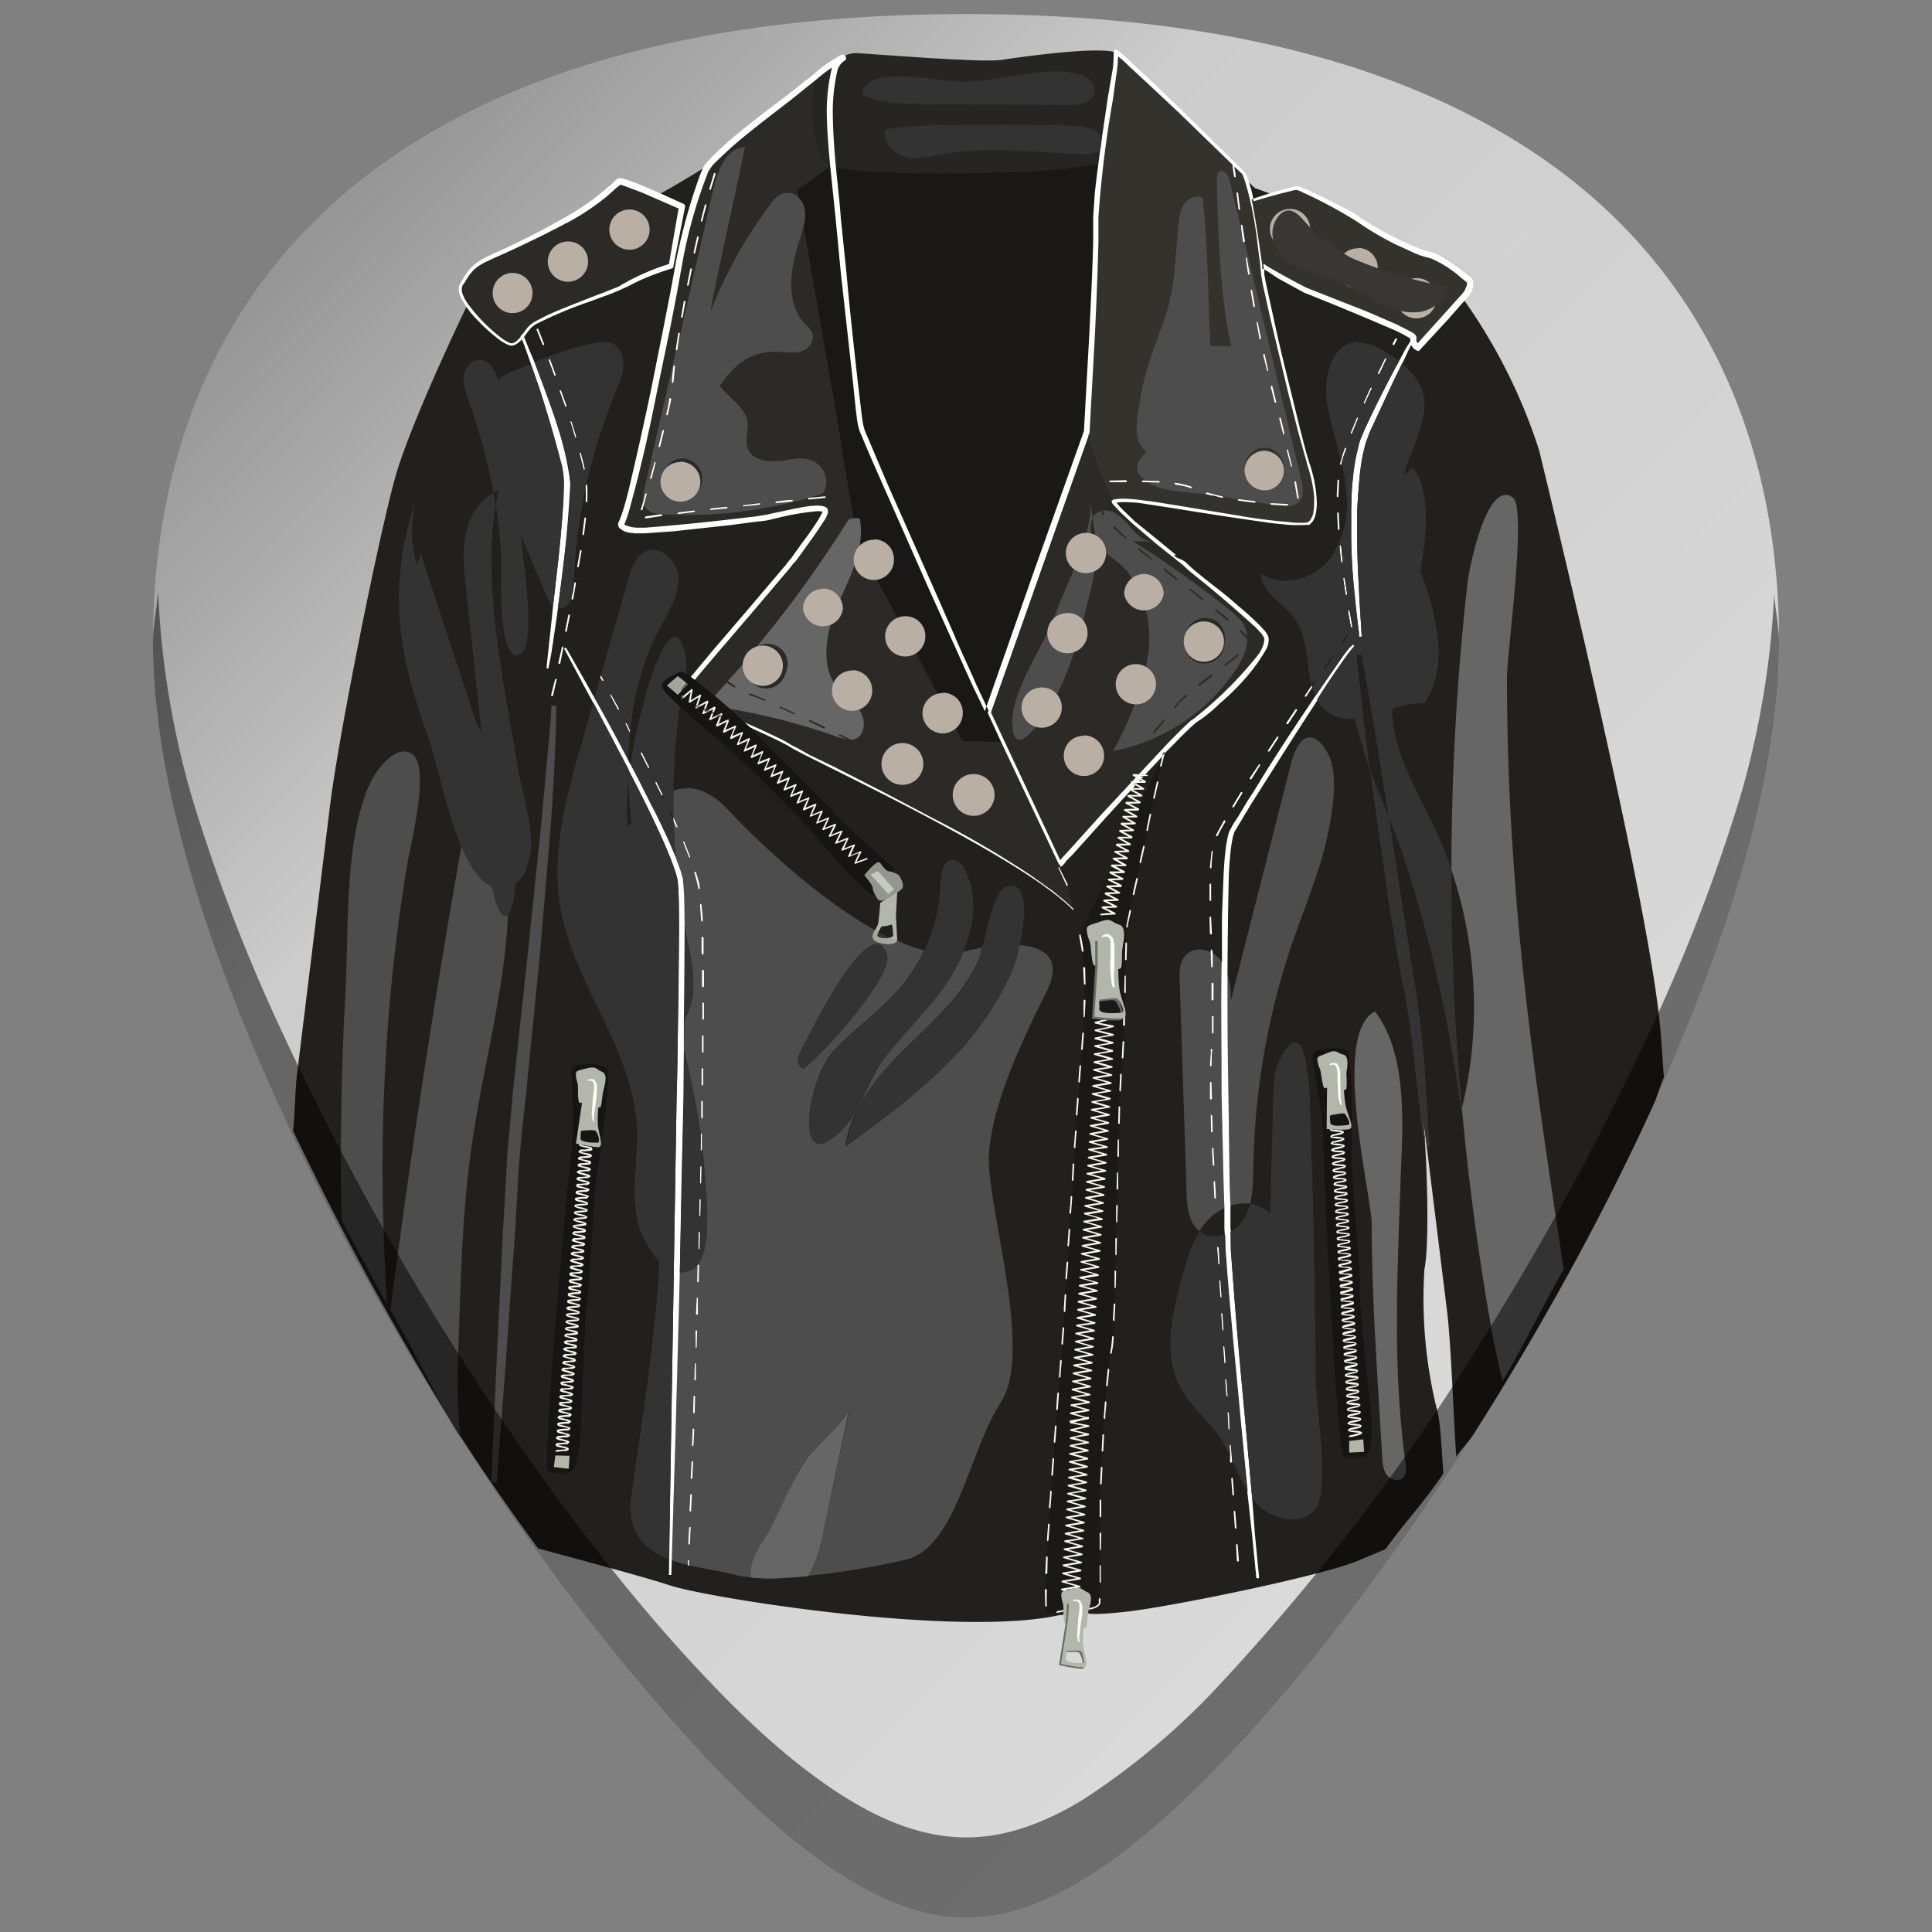 <?xml version="1.0" encoding="UTF-8" standalone="no"?><svg xmlns:dc="http://purl.org/dc/elements/1.1/" xmlns:cc="http://creativecommons.org/ns#" xmlns:rdf="http://www.w3.org/1999/02/22-rdf-syntax-ns#" xmlns="http://www.w3.org/2000/svg" viewBox="0 0 48 48"><rect x="0" y="0" width="48" height="48" fill="#808080" stroke="none"/><defs><linearGradient id="d"><stop stop-color="#b3b3b3" offset="0"/><stop stop-color="#333" stop-opacity="0" offset="1"/></linearGradient><linearGradient id="c"><stop offset="0"/><stop stop-opacity="0" offset="1"/></linearGradient><linearGradient id="a"><stop offset="0"/><stop stop-color="#202022" offset=".44"/><stop stop-color="#333" offset=".6"/><stop stop-color="#fffbff" offset="1"/></linearGradient><linearGradient id="b"><stop offset="0"/><stop stop-color="#202022" offset=".3"/><stop stop-color="#202022" offset=".7"/><stop offset="1"/></linearGradient><linearGradient id="e" x1="1.57" x2="57.03" y1="-3.45" y2="50.27" gradientUnits="userSpaceOnUse"><stop stop-color="#666" offset="0"/><stop stop-color="#ccc" offset=".3"/><stop stop-color="#e6e6e6" offset="1"/></linearGradient></defs><path d="M24 .35c-5.83 0-10.52 1.12-13.93 3.33-4.1 2.66-6.27 6.9-6.27 12.27 0 7.23 5.8 16.88 7.58 19.67a54.47 54.47 0 0 0 6.25 8.16c2.54 2.64 4.57 3.87 6.37 3.87 1.8 0 3.83-1.23 6.37-3.87 2-2.08 4.22-4.97 6.25-8.16 1.78-2.79 7.58-12.44 7.58-19.67 0-5.37-2.16-9.62-6.26-12.27C34.52 1.47 29.84.35 24 .35z" fill="url(#e)"/><path d="M7.29 28.11a77.97 77.97 0 0 0 4.1 7.5 54.47 54.47 0 0 0 1.98 2.86c1.02.28 2.61.7 3.28.92.89.3 7.1 1.3 9.66.74l.71-.08s-.15.11.89 0c1.04-.1 5.07-.92 5.89-1.3l.62-.26c.48-.67.96-1.16 1.44-1.88-.05-.7-.07-1.31-.17-1.63a11.5 11.5 0 0 1-.3-3.45c.15-.74.04-3.33-.07-4.07l.63 5.1c.1.79.17 2.8.23 3.63.15-.22.3-.35.44-.57.89-1.4 2.79-4.5 4.46-8.17.1-.22.16-.46.26-.69-.04-.48-.06-.92-.1-1.3-.3-3.15-2.66-12.86-3-14.27a13.68 13.68 0 0 0-2.37-4.4c-.63-.67-4.7-2.12-4.7-2.12-1.37-1.48-6.37-1.74-7.63-1.85-1.26-.11-3.45.26-3.86.3-.4.03-2.27 1.1-2.27 1.1s-.79.5-1.5.85c-.72.34-3.8 1.95-4.33 2.57 0 0-1.34 2.77-1.75 4.18-.4 1.41-1.4 6.35-1.63 8.19l-.82 6.67c-.05.4-.05.99-.1 1.43z" fill="#22201d"/><path d="M26.52 21.96s-2.69-5.73-2.82-6.06c-.13-.34-2.24-5-2.31-5.3-.08-.3-.56-5.02-.6-5.5-.03-.48-.46-3.35.15-3.67 0 0-.31.15-.81.58-.5.42-2.45 1.81-2.61 2.24-.17.42-.52 1.5-.63 2.2-.11.7-1.17 6.06-1.45 6.54 0 0-.1.13.28.19.37.05 3.11-.28 3.32-.32.2-.04 1.6-.43 1.46-.11-.15.31-.8 1.17-.8 1.17L17.1 17s-.3.3.03.44c.33.14 2.05.83 2.52 1.13.46.3 5.8 2.74 7.02 4.05l-.15-.66" fill="#2b2a26"/><path d="M21.24 3.69l-1.43 1.03 1.03 5.93s.45 3.01.6 3.16c.15.15 2.47 4.6 2.47 4.6l1.58.04 1.13-4.24 1.24-3.86.4-5.48-.8-1.83-3.16.35-3.06.3" fill="#191816"/><path d="M20.3 1.89s.55-.59.98-.57c.42.02 3.07.24 3.59.17.52-.08 2.76-.4 2.96-.13.2.26.12 1.2.1 1.39-.02.18.07 1.2-.3 1.27-.37.08-.76.12-1.28.19s-5.43.26-5.85-.17c-.43-.42-.34-2.04-.2-2.15" fill="#272521"/><path d="M12.72 8.55c-.22.03-1.48-1.11-1.26-1.48.22-.37.3-.5.74-.7.26-.1 1.37-.6 2.18-1.1.58-.35.95-.76 1-.77.14-.03 1.56.62 1.56.62l-.27 1.48s-.67.2-1.11.47c-.33.2-1.58.55-2.28.96-.23.14-.34.49-.56.52" fill="#2b2a26"/><path d="M30.93 5.04s.1 1.24.28 1.43c.16.19 1.22.74 1.22.74s2.72 1.04 2.68 1.19c-.03.14.12.24.12.24l1.12-1.24s.28-.32.13-.45a3 3 0 0 0-1.01-.63 8.3 8.3 0 0 1-1.73-.87 9.06 9.06 0 0 0-1.52-.78c-.16-.02-1.3.37-1.3.37" fill="#33322d"/><path d="M26.32 21.47c.05-.01 3.01-3.37 3.38-3.59.38-.22 1.99-1.69 1.75-2.1-.24-.4-1.82-1.57-1.91-1.68-.1-.11-1.67-1.28-1.87-1.65-.2-.37-.67-1.74-.67-1.74l-2.46 6.99 1.78 3.77" fill="#2b2a26"/><path d="M27.67 12.45s.2-.07.83.02c.63.1 3.8.67 4.02.52.22-.15.22-.74 0-1.43a77.04 77.04 0 0 1-1.15-4.76c0-.2-.28-2.26-.48-2.52 0 0-2.94-2.89-3.17-3 0 0 0 .32-.03.56-.04.24-.5 2.9-.47 3.74.04.83-.28 4.84-.16 5.32.1.48.6 1.55.6 1.55" fill="#33322d"/><path d="M18.5 3.66c-.45.02-.67.57-.77 1.01l-.85 3.72-.05.3h-.03l-.79 3.45c-.02.1-.04.2-.03.3l.05-.18.03-.02.01.03-.07.26.03.07c.08.12.22.16.36.17h.07l.04.01a11 11 0 0 0 3.59-.41h.01a11 11 0 0 0 .34-.11.53.53 0 0 0 .08-.19.56.56 0 0 0-.26-.58.71.71 0 0 0-.37-.1c-.17 0-.34.04-.5.06l-.2.01c-.24 0-.5-.07-.6-.29-.1-.22.02-.48-.02-.71-.06-.33-.39-.52-.6-.77a1.39 1.39 0 0 1-.09-.1c.33-.47.7-.85 1.36-.85h.05l.37.02c.07 0 .14 0 .21-.02.19-.05.36-.23.32-.42-.02-.11-.12-.2-.2-.28-.5-.56-.35-1.43-.1-2.14.06-.22.14-.44.11-.67-.03-.22-.2-.44-.43-.44h-.01c-.2 0-.35.18-.46.34-.6.8-1.08 1.69-1.45 2.61l.07-.4.79-3.68zm11.86.59a.1.1 0 0 0-.06.01c-.06.04-.07.13-.07.2.04 1.4.07 2.8.36 4.15l-.52-.02c-.05-1.1-.06-2.2-.15-3.29l-.04-.39a.27.27 0 0 0-.13-.03.42.42 0 0 0-.33.19c-.1.14-.12.33-.14.5-.08.8-.09 1.64-.36 2.4-.25.68-.49 1.27-.6 2-.07.47-.2.97.17 1.26-.25.21-.36.46-.05.7l.36.01.02.02-.03.02h-.29l.08.04c.4.22 1.06.2 1.52.28a3.83 3.83 0 0 1-.13-.03l-.01-.03.02-.01.4.09.01.02.36.07.03-.02.4.05.02.03h-.02l.52.09.24.02c.14 0 .27-.03.36-.14.1-.14.07-.35.03-.52L30.92 6l-.01.01-.03-.01-.04-.3-.29-1.21c-.02-.11-.1-.24-.2-.24zm.6 2.13l.02.01.07.4-.02.03L31 6.8c-.03-.13-.04-.27-.06-.4zm.13.8l.02.02.07.4-.02.02-.02-.01-.07-.4zm.14.8l.02.02.08.4-.01.02-.03-.01-.08-.4zm.17.8l.02.01.1.4-.02.02h-.03l-.09-.4zm-14.64.28l.01.03a5.91 5.91 0 0 0-.04.4l-.02.02-.02-.02V9.4l.04-.33zm14.83.51l.02.02.1.39V10l-.03-.01-.1-.4zm-14.93.3l.02.03a11 11 0 0 1-.09.4l-.02.01-.02-.02c.04-.14.06-.28.08-.4zm15.14.49l.02.01a4.1 4.1 0 0 1 .1.4l-.02.02-.03-.01-.02-.12-.07-.28zm-15.31.31l.01.02-.1.4-.03.01v-.02l.1-.4zm14.92.45c.27 0 .5.24.5.53v.04a.5.5 0 0 1-.65.47.5.5 0 0 1-.34-.47v-.02-.02c0-.3.22-.53.5-.53zm.57.03l.03.02.1.4-.02.02-.03-.02-.1-.4zm-15.02.24a.5.5 0 0 1 .4.78.49.49 0 1 1-.85-.48c.08-.18.25-.3.45-.3zm-.68.07l.01.02-.1.4-.03.01-.01-.02.1-.4zm15.9.48l.02.02.07.4-.02.02-.02-.01c0-.1-.04-.24-.07-.4zm-2.98.04c.16.03.3.06.4.1l.02.02-.03.02c-.1-.04-.24-.07-.4-.1l-.01-.02zm-9.52.43l.03.01-.02.03c-.13 0-.27.02-.4.04l-.03-.02.02-.02.4-.04zm7.4 0c.13.76-.63 2.2-.88 2.9-.28.75-1.05 1.83-1.05 2.62 0 .33.07.45.18.45.24 0 .66-.66.84-.97.44-.77.66-1.66.87-2.51.07-.28.14-.56.17-.84.02-.2.02-.39 0-.58 0-.02 0-.03-.02-.04a.6.6 0 0 1-.04-.57l-.07-.45zm.07.46c.03.2.06.4.07.6.15.22.39.36.6.54.62.56.82 1.48.7 2.3a7.7 7.7 0 0 1-.87 2.35 4.76 4.76 0 0 0 3.06-2.03c.15-.23.28-.5.28-.76h-.01l-.17-.18v-.03h.03l.15.15a.67.67 0 0 0-.05-.2c-.08-.2-.25-.34-.41-.47a25.45 25.45 0 0 0-2.38-1.69h.48c-.26 0-.45-.24-.62-.44-.14-.16-.34-.33-.55-.33h-.08l.06.09v.02h-.04a2.67 2.67 0 0 1-.05-.09h-.02a.34.34 0 0 0-.18.17zm4.43-.38l.4.02.03.02-.02.02-.41-.02-.02-.03zm-12.7 0l.01.02-.01.02-.4.04-.03-.01.02-.02.4-.05zm-.82.09l.02.02-.02.02-.4.04-.02-.01.01-.03.41-.04zm-.81.09l.02.02-.02.02-.4.05-.02-.02.01-.02.41-.05zm10.41.4h.03a3 3 0 0 0 .3.29v.02h-.03a5.72 5.72 0 0 1-.3-.27zm.64.55l.32.26v.02h-.03l-.32-.25v-.03zm.63.5l.32.26v.03h-.02l-.32-.25v-.03zm.65.51l.32.25v.03h-.03l-.32-.25v-.03zm.63.5l.32.26v.03h-.03l-.31-.25v-.03zm-.27.22a.49.49 0 0 1 .48.6.5.5 0 1 1-.97-.13.5.5 0 0 1 .5-.47zm.8.91h.03v.03l-.32.26h-.03v-.03l.32-.26zm-.64.5h.03v.03l-.33.25h-.03V17l.33-.25zm-.64.5h.03v.04c-.13.1-.22.19-.26.25l-.02.04h-.03v-.03a1.55 1.55 0 0 1 .29-.3zm-15.76.27a17.29 17.29 0 0 1-.06.83l-.2 2.18-.32 3.08-.38 3.54-.08.9c-.03.3-.06.6-.07.9l-.1 1.75-.08 1.63-.07 1.47-.1 2.19-.03.83h.13l.06-.82.17-2.2.1-1.45.12-1.64.1-1.74.08-.9.1-.9.35-3.53.26-3.1a56.55 56.55 0 0 0 .14-2.8v-.22zm15.24.34v.03c-.07.1-.17.2-.26.31h-.03v-.03l.26-.3zm3.6.45c-.19 0-.35.23-.46.63l-1.5 5.91c0-.24-.02-.48-.1-.7 0 .98.02 1.99.04 3l.03 2.25.01.55a1.22 1.22 0 0 1 .5-.06c.07-.28.07-.6.08-.9.03-1.94.37-3.87 1.01-5.7.3-.86.66-1.7.84-2.58.11-.54.28-1.48 0-2-.15-.27-.3-.4-.45-.4zm-22.5.35c-.37 0-.74.55-.86.82-.64 1.43-.51 3.68-.6 5.23-.1 1.8-.13 3.59-.1 5.39l.02.23c.42.79.75 1.41 1.12 2.06-.25-3.67-.1-7.37.51-11 .08-.45.55-2.3.13-2.65a.35.35 0 0 0-.23-.08zm7.02.92c-.11 0-.22.01-.33.05v.66l.1.22v.03h-.03l-.06-.15c0 .3.02.59.05.88l.04.13.09.24.03.12.01.06v.01l.01.02v.03c.03.35.03.69.04 1.03V23c.02.1.03.22.06.32.09.47.2.94.14 1.41-.03.21-.1.43-.21.61l-.01.76c.17.7.32 1.4.42 2.11v-.05l.02-.02.02.03v.32l.05.64c.03.51.24 2.12-.31 2.41a.57.57 0 0 1-.28.07h-.03l-.09 3.79-.08 2.67-.02.69c.13.05.26.09.4.12v-.13l.02-.02.02.02v.14c.42.1.86.16 1.15.24.1.03.24.05.4.06-.11-.41.31-.92.49-1.26.27-.54.51-1.1.83-1.63.2-.32 1.05-1.01 1.11-1.3l-.68 3.16a2.99 2.99 0 0 1-.36.99c.84-.08 1.76-.24 2.43-.4 1.26-.3 1.56-2.66 2.37-3.92.82-1.26-.37-4.9-.3-6.15.08-1.26.82-2.82 1.41-4 .4-.78.08-1.14-.65-1.2-.06.28-.13.51-.17.6a7.3 7.3 0 0 1-1.58 2.3c-.78.79-1.68 1.45-2.58 2.1.12-.84.67-1.57 1.26-2.2.72-.74 1.58-1.42 2.03-2.38.04-.07.07-.2.11-.36l-.46.1c-.15.36-.36.72-.6 1.03-.43.56-.93 1.05-1.36 1.6-.4.53-.58 1.3-1.03 1.76-.26.27-.45.38-.58.38-.54 0-.18-1.71.3-2.25.51-.57 1.15-1 1.65-1.57.26-.3.47-.63.64-.98a4.13 4.13 0 0 1-.67-.24c-.03.06-.11.08-.21.08-.14 0-.3-.04-.36-.1-.07-.06-.03-.15.02-.24-1.31-.73-2.72-2-3.69-3.03-.34-.35-.67-.5-.99-.5zm-.09 1.3H17l.15.39v.02h-.03l-.16-.39zm-5.5.1A249.2 249.2 0 0 0 9.7 32.55c.56.94 1.35 2.54 1.68 3.07a54.47 54.47 0 0 0 .05.07v-.08c-.09-.92-.05-1.84-.02-2.76.05-1.5.1-2.98.32-4.45.27-1.9.81-3.79.89-5.68a.1.1 0 0 1-.06.03c-.09 0-.19-.16-.29-.56l-.05-.18c-.3-.13-.55-.52-.76-1.02zm5.8.66l.02.01a3.54 3.54 0 0 1 .1.4l-.01.02-.03-.02-.02-.12a3.58 3.58 0 0 0-.08-.27zm.14.8l.02.01.03.41-.02.02-.02-.01-.03-.41zm.04.81l.02.02v.4l-.01.03-.02-.02-.01-.4zm4.33.2c.1 0 .18.07.25.23.22.54-1.73 2.65-2.08 2.86-.15-.1-.16-.24-.07-.4.14-.27 1.3-2.69 1.9-2.69zm8.01.13a.45.45 0 0 0-.33.14c-.16.17-.16.42-.15.65l.17 5.24c.01.35.05.76.32.97.07-.12.16-.23.26-.33s.22-.18.36-.24l-.02-.6-.04-2.25c-.02-1.11-.03-2.22-.02-3.3a.7.7 0 0 0-.22-.19l.01.33-.02.02-.02-.02-.01-.35a.68.68 0 0 0-.29-.07zm-12.33.48l.02.02v.41l-.01.02-.02-.02v-.4zm12.66.33l.02.02.01.41-.02.02-.02-.02v-.41zm-12.65.49l.02.02v.4l-.03.02-.01-.02v-.4zm12.66.33l.02.02v.41l-.02.02-.02-.02v-.41zm-12.67.48l.02.02v.4l-.02.03-.02-.02v-.4zm12.65.34l.01.02v.1l-.02.31-.02.02-.02-.02.01-.31.01-.1zm-12.65.48l.01.02v.4l-.02.02-.02-.02v-.4zm12.62.34l.02.02v.41l-.01.02-.02-.02-.01-.4zm-12.64.47l.02.02v.4l-.02.03-.02-.02v-.4zm12.66.35l.02.02.01.41-.02.02-.02-.02-.01-.4zm.03.82l.02.02.02.41-.02.03-.02-.02-.02-.42zm.04.82l.02.02.02.41-.02.03-.02-.02-.02-.41zM17.35 31.4l.02.02-.01.41-.02.02-.02-.02.01-.4zm-.02.82l.02.02-.01.4-.02.02-.03-.02.02-.4zm-.03.81l.02.02v.4l-.03.03-.02-.02.01-.4zm-.02.82l.02.02-.01.4-.02.02-.02-.02v-.4zm-.03.81l.02.02-.01.4-.02.03-.02-.02.01-.41zm-.02.81l.02.02-.02.41-.02.02-.02-.02.02-.4zm-.03.82l.02.02-.02.4-.02.03-.02-.03.02-.4zm-.03.81l.02.02-.02.41-.02.02-.02-.02.02-.4zm-.03.82l.02.02-.02.4-.02.03-.02-.02.02-.41z" fill="#4d4d4d"/><path d="M37.4 12.3c-.55 0-.92 1.95-.94 2.18a64.46 64.46 0 0 0-.4 7.13c.64 1.9.74 3.98.26 5.92a64.97 64.97 0 0 0 .75 5.57c.02.13.14.73.26 1.21.4-.65.98-1.82 1.52-2.78-.5-3.29-1-6.58-1.23-9.9-.12-1.6-.18-3.2-.18-4.81 0-.57.5-4.2.15-4.45a.3.3 0 0 0-.18-.08zm-16.16.57l-.15.03c-.7 1.11-1.46 2.17-2.3 3.18a.5.5 0 0 1 .78.4.5.5 0 0 1-.05.23.5.5 0 1 1-.9-.39 30.62 30.62 0 0 1-.54.6l.19.13v.03h-.02a3.09 3.09 0 0 1-.2-.12l-.5.56c1.1.15 2.2.41 3.26.79l.23.06-.2-.1v-.02l.02-.01.29.14.1-.02c.25-.1.26-.47.12-.69-.15-.22-.38-.36-.55-.56-.47-.57-.29-1.43 0-2.1l.09-.2c.27-.6.56-1.23.46-1.87l-.01-.05a.41.41 0 0 0-.12-.02zm-2.61 4.36l.19.07.19.08.01.03h-.03a2.82 2.82 0 0 0-.38-.14v-.03zm.75.32l.37.17.01.02-.02.01-.37-.17-.01-.02zm.74.34l.37.17.01.03-.03.01-.36-.17-.01-.03zm14.04 7.24c-1.05.53-.16 4.24-.08 5.23 0 1.94.15 3.9.26 5.84.01.14.02.3.1.42l.01.02c.06.08.16.13.26.13a.2.2 0 0 0 .14-.05c.1-.09.09-.24.07-.37-.33-2.39-.2-4.7-.12-7.12.05-1.27.18-3.03-.64-4.1zM21.1 35c-.06.3-.91.99-1.1 1.31-.33.52-.57 1.09-.84 1.63-.18.34-.6.85-.49 1.26l.4.02c.3 0 .64-.03 1-.06a2.99 2.99 0 0 0 .36-.99l.67-3.17z" fill="#666"/><path d="M27.72 1.23a.05.05 0 0 0-.05.05c0 .2-.01.4-.05.58l-.1.59-.15 1.02-.02.15-.01.07a42.24 42.24 0 0 0-.14 1.1l-.04.6V6c-.02.78-.06 1.57-.1 2.36l-.13 2.35-1.24 3.48-1.18 3.36.05.1-.02.06.34.74 1.43 3.03h.02l.02.06a.52.52 0 0 0 .05-.04l.04-.04.06-.08.14-.14.27-.3.54-.6.64-.7-.02-.01-.01-.02.02-.02h.06l.07-.08-.06-.03.06-.06h.09l.03-.04-.06-.03.03-.03.03-.03.03-.04h.09l.09-.1.34-.36a.78.78 0 0 1 .02-.09h.03v.02l.16-.16c.19-.19.37-.38.57-.56l.07-.06.08-.05a3.62 3.62 0 0 0 .48-.4c.2-.17.4-.36.58-.56a4.42 4.42 0 0 0 .6-.82.53.53 0 0 0 .05-.22.27.27 0 0 0-.03-.12l-.06-.09-.14-.15c-.2-.2-.4-.37-.6-.54-.2-.18-.42-.35-.63-.51l-.31-.25a3.84 3.84 0 0 1-.3-.27l-.1-.06h-.01l-.11-.05-.06-.04.02-.02h.03l-.4-.33-.63-.51-.29-.28a1.93 1.93 0 0 1-.16-.18 1.32 1.32 0 0 1 .32-.01c.13 0 .27.02.4.04l.78.12a98.05 98.05 0 0 0 2.38.36l.4.04a3.94 3.94 0 0 0 .45 0h.06l.04-.04.04-.04a.56.56 0 0 0 .08-.2c.03-.14.03-.27.02-.4a3.38 3.38 0 0 0-.16-.8c-.1-.3-.17-.6-.25-.9l-.22-.9c-.15-.6-.3-1.21-.43-1.82l-.2-.91-.04-.22v-.11l-.05-.03v-.07l-.01-.07c-.05-.37-.14-1-.24-1.5v-.04l-.02-.03.05-.01a7.9 7.9 0 0 0-.05-.23l-.05-.16-.02-.07a.9.9 0 0 0-.1-.22l-1.56-1.53-.79-.76-.4-.37-.2-.19c-.07-.06-.13-.12-.22-.18h-.03zm3.42 3.7v.04l.01.03a14.96 14.96 0 0 1 1.03-.28h.02c.06 0 .14.05.21.08a11.98 11.98 0 0 1 .93.48l.22.13.1.06.06.04.06.04a7.2 7.2 0 0 0 .91.53l.48.22.13.05.13.04c.09.02.16.04.23.08a2.85 2.85 0 0 1 .64.43c.06.05.16.12.15.14 0 .04-.03.12-.07.19-.04.07-.1.12-.16.19l-.35.39-.65.72a.14.14 0 0 1-.03-.07v-.05a.1.1 0 0 0 0-.04.12.12 0 0 0-.02-.04c-.04-.05-.07-.06-.1-.08l-.37-.19-.74-.32-1.5-.59a20.3 20.3 0 0 1-.95-.52l-.12-.08V6.62l.01.07.06.03.3.2.64.35a79.56 79.56 0 0 1 2.24.93 3.68 3.68 0 0 1 .4.21c-.01.03 0 .05 0 .07l-.12.19-.16.3a20.6 20.6 0 0 0-.8 1.58l-.07.15-.07.17c-.05.1-.07.23-.1.34-.06.24-.09.48-.11.72-.02.12-.02.25-.03.37l-.01.36v.7a14.52 14.52 0 0 0 .07 1.23l.06.61v-.01l.03.27.03.24v.09l.01.03h.06v-.03-.1l-.02-.24-.05-.87c-.02-.36-.04-.78-.04-1.23v-.69l.02-.35.03-.36c.02-.24.05-.47.1-.7.03-.11.05-.23.1-.33l.05-.16.07-.15.52-1.12.22-.45c.06-.1.12-.25.16-.33l.07-.14c.03.06.07.1.12.13l.05.02c.02 0 .04-.01.05-.03l.71-.77.35-.4a2.74 2.74 0 0 0 .18-.2c.04-.09.1-.18.08-.31a.18.18 0 0 0-.04-.1l-.06-.05-.1-.08a5.2 5.2 0 0 0-.67-.45 1.08 1.08 0 0 0-.26-.09.85.85 0 0 1-.12-.03l-.12-.05a7.25 7.25 0 0 1-.93-.45 7.23 7.23 0 0 1-.5-.3l-.05-.04a2.38 2.38 0 0 0-.35-.2 15.22 15.22 0 0 0-1.07-.52l-.07-.02h-.08a11.84 11.84 0 0 0-1.05.31zM28.3 19.32l.06.03.05-.06h-.08l-.03.03zm-3.79-1.77l-.25-.53c-.18-.42-.38-.83-.55-1.24l-.55-1.25-1.1-2.48-.53-1.25c-.1-.2-.11-.42-.14-.65l-.08-.67c-.1-.9-.2-1.8-.28-2.7l-.14-1.36c-.03-.42-.08-.84-.12-1.25l-.01-.1c-.04-.45-.07-.9-.07-1.35a4.64 4.64 0 0 1 .12-.99c.04-.1.1-.18.17-.22a.07.07 0 0 0 .03-.1L21 1.38a.07.07 0 0 0-.05-.02h-.04c-.26.14-.49.3-.7.49l-.66.52c-.45.34-.9.68-1.33 1.04-.21.18-.42.37-.62.58-.05.06-.1.11-.14.19l-.01.03.14-.08-.14.08-.03.07-.04.1a14.83 14.83 0 0 0-.57 2.04l-.15.82-.16.82-.33 1.65a100.42 100.42 0 0 1-.55 2.46c-.07.27-.14.55-.24.78a.14.14 0 0 0 .01.17l.1.07c.06.03.12.04.18.05h.05l.04.01h.27l.7-.05 1.38-.15.69-.09c.1-.01.23-.02.34-.05l.34-.08a6.32 6.32 0 0 1 .83-.13h.02l.11.01-.04.08-.08.14c-.13.2-.26.39-.4.57l-.2.28-.05.07-.02.03-.03.03-.11.14-.9 1.06-.9 1.05-.44.53-.11.13.05.04-.12.14c-.01.01-.15.16-.11.3l.01.03a.26.26 0 0 0 .14.11l.02.01.15.06.04.02.05.02.1.04.04.02.07.03c.02 0 .03 0 .05.02.02 0 .03 0 .05.02l.03.01.13.05.07.03.7.3c.43.2.83.38 1.02.5.39.25 4.24 2.02 6.17 3.36l.13.09.02.02.1.07.03.02.1.08.03.02.1.08.03.03a5 5 0 0 1 .09.07l.03.03.09.08.03.03.07.07-.01-.05-.22-.2-.28-.23-.28-.2-.28-.2a24.34 24.34 0 0 0-2.4-1.4l-1.23-.65-1.23-.63-.62-.3-.3-.17-.16-.08a2.6 2.6 0 0 0-.15-.09c-.41-.21-.84-.4-1.26-.58l-.64-.27-.32-.13c-.11-.05-.23-.08-.25-.15-.03-.07.02-.18.1-.25l.22-.27.45-.53.9-1.05.9-1.06.1-.13.04-.04.03-.03.05-.07.2-.28a11.8 11.8 0 0 0 .5-.73c0-.03.02-.05.03-.08l.01-.03v-.05a.13.13 0 0 0-.04-.08c-.08-.05-.15-.04-.2-.05h-.02l-.17.01c-.23.03-.46.08-.69.13l-.33.07c-.11.03-.22.04-.34.06l-.69.08a56.56 56.56 0 0 1-2.06.2h-.17-.02a.82.82 0 0 1-.3-.06.14.14 0 0 1-.03-.02c.12-.28.17-.55.25-.82a40.81 40.81 0 0 0 .56-2.47l.34-1.64.16-.83.15-.83a12.07 12.07 0 0 1 .56-2l.04-.1a.41.41 0 0 1 .04-.1l.1-.14c.2-.2.4-.39.61-.57.43-.36.88-.7 1.32-1.04l.66-.53c.12-.1.24-.2.37-.28a4.75 4.75 0 0 0-.13 1.03c0 .45.04.9.08 1.36l.14 1.35.13 1.36.3 2.7.07.68c.03.22.04.46.15.67.17.42.36.84.54 1.25l1.1 2.49.56 1.24.56 1.24.3.62.02-.06zM27.78 1.4l.12.1.2.19.4.37.8.75 1.32 1.28v.01l.01.09.03.2.03.02.01-.02c0-.1-.02-.16-.03-.21v-.04l.19.18c.06.12.1.28.14.42a9.29 9.29 0 0 1 .25 1.38l.06.46.02.23.04.24.2.9.44 1.83.23.9.25.9c.08.25.14.51.16.78 0 .13 0 .26-.02.38a.49.49 0 0 1-.07.17l-.03.04-.03.02a.26.26 0 0 1-.09.02h-.08c-.1 0-.2 0-.31-.02a12.6 12.6 0 0 1-1.19-.15l-1.57-.26c-.27-.04-.53-.09-.8-.12a4.2 4.2 0 0 0-.53-.05 1.14 1.14 0 0 0-.24.02l.01-.01h-.01l-.04.02a.2.2 0 0 0-.04.03l.02.03v.02l.07.08.14.15.3.28.61.52.63.5.15.14.16.13.31.25a33.4 33.4 0 0 1 1.21 1.05l.13.14.06.09.01.03v.03c0 .11-.06.24-.13.35a9.45 9.45 0 0 1-1.54 1.55l-.07.06-.09.06c-.2.18-.39.38-.58.57l-.55.59-1.1 1.18-.54.6-.27.3-.13.14-.07.08-1.72-3.67 1.22-3.46 1.2-3.4v-.02l.03-.07v-.02l.13-2.37c.04-.79.07-1.57.09-2.37V5.4a27.8 27.8 0 0 1 .36-2.93l.08-.58c.03-.16.04-.33.05-.5zm-10.01 2.9h-.03l-.12.4.01.02.03-.01.12-.39zm-2.39.13h-.02l-.03.02a.43.43 0 0 0-.03.02l-.1.1-.2.17a5.58 5.58 0 0 1-.86.6 18.2 18.2 0 0 1-1.88.96c-.16.08-.33.15-.47.27-.15.12-.24.28-.33.43l-.03.06c-.02.02-.03.05-.03.08-.01.05 0 .1.01.14.02.1.07.17.12.25a2.14 2.14 0 0 0 .33.42 4.27 4.27 0 0 0 .6.53c.08.04.15.1.26.11.11-.02.19-.1.25-.16l.1.27.12.34.2.57a32.38 32.38 0 0 1 .58 2l.03.2.01.18-.01.4a30.4 30.4 0 0 1-.13 1.53l-.13 1.14-.02.2-.14 1.31v.03l.05.01v-.03l.07-.36.14-.94c.05-.4.12-.85.17-1.34a30.55 30.55 0 0 0 .16-1.95 8.05 8.05 0 0 0-.24-1.15c-.14-.47-.3-.9-.44-1.28L13.28 9l-.14-.33-.12-.3.12-.16a.62.62 0 0 1 .2-.17l.25-.12c.34-.16.69-.3 1.04-.42l.52-.19a6.87 6.87 0 0 0 .52-.23c.32-.17.67-.3 1.02-.41.02 0 .04-.02.04-.05l.29-1.48a.07.07 0 0 0-.05-.08l-.55-.25-.42-.18c-.17-.07-.32-.13-.51-.19l-.08-.01h-.02zm.03.16l.05.01.48.18.92.4-.24 1.38a5.64 5.64 0 0 0-1.25.56l-.25.1-.52.2c-.35.14-.7.27-1.04.43l-.25.13a.69.69 0 0 0-.22.18l-.12.16-.03.01v.02l-.02.04c-.06.06-.12.13-.2.14-.07 0-.15-.06-.22-.1a4.19 4.19 0 0 1-.91-.93c-.09-.15-.18-.33-.06-.46.09-.15.18-.3.32-.4.13-.1.3-.17.45-.24a28.12 28.12 0 0 0 1.91-.93 6.04 6.04 0 0 0 .89-.61l.2-.18.1-.08zm15.33.18l-.02.03.05.4.02.02.02-.02-.05-.4zm-13.2.3l-.03.02-.1.4.02.02.02-.02.1-.39zm13.3.51l-.01.02.01.1.04.3.03.02.02-.02-.06-.4zm-13.5.29l-.02.01-.09.4.02.02.02-.01.09-.4zm13.62.52l-.01.02c.02.13.03.27.06.4l.02.02.02-.02-.07-.4zm-13.79.27l-.02.02-.08.4.01.02.03-.01.08-.4zm-5.74.52c0 .12.08.27.19.43-.11-.16-.19-.31-.19-.43zm19.66.01l-.02.03.07.4.02.01.02-.02-.07-.4zm-14.07.28l-.03.01-.07.4.02.02.02-.01.07-.4zm14.2.52v.03l.07.4.03.01.01-.02-.08-.4zm-17.87.17l-.02.03.15.37.03.02.01-.03-.15-.38zm3.53.1l-.03.02-.06.4.01.03.03-.02.04-.28.02-.12zm17.82.15h-.03l-.07.13v.03h.04l.07-.14zm-3.3.38l-.02.02.1.4.02.01.01-.02-.09-.4zm3.04.1l-.03.01-.18.37v.03l.04-.01.18-.37zm-20.8.03l-.01.03.14.38.02.01.02-.03-.14-.38zm3.12.15l-.03.02a5.8 5.8 0 0 0-.04.4l.02.03.02-.02.01-.07.03-.33zm14.83.51l-.02.03.1.39.03.01.01-.02-.1-.4zm2.49.05h-.03l-.17.37v.03h.03l.18-.38zm-20.16.06l-.02.02.14.39.02.01.02-.03-.14-.38zm2.74.2h-.03c-.02.13-.04.27-.08.4l.02.03.02-.01a11 11 0 0 0 .09-.4zm17.08.48h-.03l-.16.38.01.03.03-.01.16-.38zm-1.94 0l-.02.02.07.28.03.12.02.01.01-.02-.02-.12-.07-.28zm-17.62.09l-.01.02.12.4h.02l.01-.02-.12-.39zm2.3.22l-.02.01-.1.4.01.02.03-.01.1-.4zm16.95.44l-.02.01a7.3 7.3 0 0 0-.12.4l.01.02.03-.02v-.02l.04-.15.08-.21zm-1.45.04l-.01.03.1.39.02.02.01-.03-.1-.4zm-17.57.08l-.01.02.1.4.02.02.01-.03a7.98 7.98 0 0 0-.1-.4zm1.87.23l-.02.01-.11.4.01.02.03-.01.1-.4zm16.97.44l-.02.02-.02.4.02.03.02-.02.02-.4zm-5.27.02l-.4.01-.03.02.03.02h.4l.02-.03zm.4 0l-.01.03.02.02h.11l.3.01.02-.02-.02-.02-.36-.01h-.05zm3.8.02l-.02.03.07.4.02.01.02-.02-.07-.4zm-2.98.04l-.02.02.02.03c.15.02.29.05.39.09l.03-.02-.02-.02c-.1-.04-.24-.07-.4-.1zm-14.63.05l-.02.02v.06a2.6 2.6 0 0 1 0 .34l.02.02.02-.01a4.29 4.29 0 0 0 0-.41l-.01-.02zm15.41.2l-.02.01v.03c.05 0 .1.02.14.03h.04l.23.06.02-.01-.02-.03a4.94 4.94 0 0 1-.39-.1zm-13.92.01l-.03.02-.05.19-.06.2.01.02.03-.01.11-.4zm4.44.08l-.4.04h-.01l-.02.02.02.02.41-.04.02-.02zm10.28.07l-.03.02.02.02.4.05h.01l.02-.01-.02-.03-.4-.05zm-11.1.02c-.12 0-.26.02-.4.04l-.02.02.02.02.4-.04.03-.03zm11.9.08l-.02.01.02.03.4.02.03-.02-.02-.02-.4-.02zm-12.7 0l-.41.05-.02.02.02.01.4-.04.02-.02zm-.82.09l-.4.04-.02.03.02.01.4-.04.02-.02zm-.81.09l-.4.05-.02.02.02.02.4-.05.02-.02zm15.99.04l-.02.03.02.4.02.02.02-.02-.02-.4zm-16.8.06h-.05l-.35.05-.02.03.02.02.4-.06.02-.02v-.01zm-1.9.07l-.02.02-.05.4.01.03.03-.02.05-.4zm18.75.69l-.01.02c0 .14.02.27.04.4l.02.02.02-.02-.04-.4zm-18.86.12l-.02.02-.07.4.02.02.02-.02.07-.4zm14.84.16v.01zm4.12.53l-.02.02.06.4.02.02.02-.02a27.6 27.6 0 0 1-.06-.4zm-19.1.11l-.02.02-.02.13c0 .06-.02.13-.04.19l-.01.08.01.02.03-.01.07-.4zm19.22.7l-.02.02.05.28.02.11.02.03.02-.03-.02-.12-.05-.28zm-19.36.1l-.03.02-.08.4.02.02.02-.01.08-.4zm19.47.75l-.02.02-.06.05-.13.16-.44.63c-.37.54-.9 1.32-1.5 2.27-.15.24-.3.5-.47.75l-.24.4-.13.2c-.03.07-.08.13-.11.23-.08.33-.1.66-.12 1l-.04 1.04v1.15l-.01-.03c-.02 1.07 0 2.19 0 3.3l.05 2.24.02.6v.5l.01.16.01.38.04.54c.11 1.4.24 2.71.35 3.84l.16 1.63.12 1.08.1 1.02v.04h.07v-.04l-.1-1.03-.07-.91-.16-1.8c-.1-1.13-.23-2.44-.33-3.84l-.04-.53v-.45l-.01-.1v-.54l-.02-.55-.03-2.25a129.64 129.64 0 0 1 .01-5.45c.02-.33.04-.67.11-.97l.02-.04v-.03l.02-.03.06-.1.12-.2.24-.4.47-.74a121.91 121.91 0 0 1 1.9-2.93l.16-.2.02-.02zm-19.64.05l-.02.02-.09.4.02.02.03-.02.08-.4zm.08.03l-.05.03.02.02.48.9c.31.57.74 1.38 1.25 2.37.25.5.52 1.03.77 1.6l.18.45.08.23.03.12.02.06v.05c.03.32.02.67.03 1.01 0 1.39-.03 2.87-.06 4.34l-.07 4.32-.12 7.5v.04h.06v-.03l.03-1.02.08-2.67.1-3.8.04-2.13.05-2.2.01-1.17v-.03-.72-.01c.02-.8.02-1.58.02-2.34v-.08c-.01-.34 0-.68-.04-1.03v-.03-.03l-.02-.06-.03-.12-.09-.24-.04-.12-.14-.33c-.16-.36-.32-.7-.48-1.01l-.26-.51-.05-.1-.04-.07-.16-.3v.01l-.05-.1c-.31-.6-.6-1.13-.84-1.55l-.19-.34-.5-.88zm.87.69l-.02.05.05.08.03.01v-.03l-.06-.11zm-1.12.08l-.02.02a35 35 0 0 1-.1.4l.02.02.03-.02.09-.4zm18.78.17l-.17.25v.03h.03l.15-.23-.01-.05zm-17.43.22v.02l.19.36.02.01.01-.03-.2-.36zm17.05.37h-.02l-.23.34v.03H32l.23-.35zm-16.67.35v.02l.11.22v-.07l-.08-.17zm16.22.33h-.03l-.23.35v.02h.04l.22-.34zm-15.84.39v.03l.18.36.02.01.01-.03-.18-.36zm15.38.3h-.02l-.23.34v.03h.04l.22-.35zm-15.01.43l-.01.03.16.32.03-.02-.16-.32zm11.9.04l.05.02.02-.02zm2.67.22h-.03l-.21.35v.03h.03l.22-.36zm-14.13.62v.1l.07.15.03.01v-.03a25.8 25.8 0 0 0-.1-.23zm13.7.08h-.02l-.2.37.01.03.03-.01c.05-.1.11-.22.2-.36zm-13.46.52v.02l.15.38.02.01.01-.02-.15-.38zm13.15.23l-.02.02-.04.4.02.03.02-.02c0-.15.02-.29.03-.4zm-3.8.42h-.01-.02l.2.43.01.03.03-.01-.01-.04-.2-.4zm-9.05.1l-.02.03a3.58 3.58 0 0 1 .1.4l.03.01.01-.02-.02-.13a3.54 3.54 0 0 0-.08-.27zm12.8.3l-.02.02V22.37l.02.02.02-.02v-.23-.18zm-12.66.5l-.02.03.03.4.02.02.02-.02c0-.15-.02-.28-.03-.4zm12.66.32l-.02.02.01.41.03.02.02-.02-.02-.41zm-12.62.5l-.02.02v.4l.03.03.02-.02v-.41zm12.65.32l-.02.02v.06l.01.35.02.02.02-.02v-.33l-.01-.08zm-12.64.5l-.02.01v.41l.03.02.02-.02v-.4zm12.66.32l-.02.02v.41l.03.02.02-.02v-.41zm-12.65.49l-.02.02v.4l.01.02.03-.02v-.4zm12.66.33l-.02.02v.41l.02.02.02-.02v-.41zm-12.67.48l-.02.02v.4l.02.03.02-.02v-.4zm12.65.34l-.03.02v.1l-.02.3.02.03.02-.02.01-.3.01-.1zm-12.65.48l-.03.02v.4l.02.02.02-.02v-.4zm12.62.34l-.02.02v.41l.03.02.02-.02-.01-.41zm-12.64.47l-.02.02v.4l.02.03.02-.02v-.4zm12.66.35l-.02.02.01.41.02.02.02-.02-.01-.4zm-12.67.46l-.02.02v.05l-.01.36.02.02.02-.02v-.08-.32zm12.7.36l-.02.02.02.42.02.02.02-.03-.02-.4zm-12.72.46l-.02.02v.4l.01.03.02-.02.01-.41zm12.76.36l-.02.03.02.4.02.03.02-.03-.02-.4zm-12.78.45l-.02.02v.41l.01.02.02-.02.01-.4zm-.02.82l-.02.02v.4l.01.03.02-.02.01-.41zm12.88.37l-.02.03.03.4.02.03.02-.03-.02-.4zm-12.9.44l-.02.02-.01.41.02.02.02-.02.01-.4zm12.95.39l-.02.02.03.4.02.03.02-.03-.03-.4zm-12.97.43l-.02.02-.02.4.03.02.02-.02v-.4zm13.02.39l-.02.02.03.4.02.03.02-.02-.03-.42zm-13.05.42l-.02.02v.4l.01.03.02-.02.01-.4zm13.1.4l-.02.02.03.4.02.02.02-.02-.03-.4zm-13.12.42l-.02.02-.01.4.02.02.02-.02v-.4zm13.17.4l-.02.02.03.4.02.03.02-.03-.03-.4zm-13.2.41l-.02.02-.01.4.02.03.02-.02.01-.41zm13.25.4l-.01.03.02.4.03.03.01-.03-.02-.4zm-13.28.41l-.01.02-.02.41.02.02.02-.02.02-.4zm13.34.41l-.02.03.02.28v.13l.03.01.02-.02v-.02l-.03-.39zm-13.36.4l-.02.03-.02.4.02.03.02-.02.02-.41zm13.41.42l-.02.03.03.4.02.02.02-.02-.03-.4zm-13.44.4l-.02.02-.02.4.02.03.02-.02.02-.4zm13.5.42l-.02.02.03.42.02.01.02-.02-.03-.4zm-13.53.4l-.02.02-.02.4.02.03.02-.02.02-.41zm13.58.42l-.01.03.02.4.03.02.02-.02-.03-.4zm-13.61.4l-.02.01v.13l.03.01v-.14z" fill="#fff"/><path d="M26.23 1.78c-.36 0-.77.06-1.17.12-.4.07-.79.13-1.12.13h-.07c-.27 0-.94-.13-1.51-.13-.5 0-.93.1-.93.45.53.26 1.2.23 1.79.24l3.32.02h.02c.25 0 .57-.05.63-.3.05-.17-.1-.35-.26-.42-.2-.08-.44-.11-.7-.11zM24.62 3.1c-1.26 0-2.6.03-2.63.15-.06.3.22.58.53.65.07.02.15.03.23.03.23 0 .46-.06.68-.1.42-.08.83-.1 1.25-.1.72 0 1.46.07 2.19.1h.07c.15 0 .32-.02.4-.14l.01-.07.02-.15a.4.4 0 0 0-.16-.22.94.94 0 0 0-.47-.12 54.9 54.9 0 0 0-2.12-.03zm-9.6 5.4c-.4 0-1.17.26-1.74.49l.21.56c.14.38.3.81.44 1.29l.2.74a5.02 5.02 0 0 1 .04.8c-.04.53-.1 1.06-.16 1.55l-.15 1.18h.05c.16 0 .26-.14.3-.32l.04-.19v-.07c.03-.82.14-1.63.3-2.42v-.06l.02-.02c.18-.8.43-1.58.74-2.33.09-.2.18-.42.18-.64 0-.22-.1-.46-.3-.54a.48.48 0 0 0-.17-.02zm18.73 0c-.68 0-.93.9-.74 1.74.09.4.2.78.3 1.17l.02-.07.08-.22h.02l.02.02a7.43 7.43 0 0 0-.12.36c.05.2.09.4.1.6a2.4 2.4 0 0 1-.4 1.8c-.27.33-.7.53-1.1.53-.21 0-.43-.06-.61-.19.02.49.58.75.86 1.15.31.45.28 1.1.4 1.63l.07-.09h.03v.03l-.08.11.08.22.3-.43.43-.63.13-.16c.02 0 .03-.02.04-.03l.02-.02.02-.02.03.05-.02.02-.06.07-.1.13a19.43 19.43 0 0 0-.75 1.11.9.9 0 0 0 .81.48h.13c.1.43.23.86.38 1.28l-.12-.94-.05-.38-.11-1.02-.06-.52.12-.02.1.52.17.99.07.39.31 1.95.04.2.27.7a33.8 33.8 0 0 1 1.52 6.62l.02-.1a64.87 64.87 0 0 1-.26-5.92 10.3 10.3 0 0 0-.41-1.02c-.43-.93-1-1.83-1.06-2.85v-.13a2.5 2.5 0 0 1 .8-.14c.6-.87.33-2.05-.02-3.05l-.08-.24c.17-.93.24-2.03-.18-2.55a.99.99 0 0 0-.22.17c.03-.16.07-.31.14-.46.43-1.06.6-1.65-.2-2.3l-.22.45-.52 1.12-.07.15-.06.16c-.04.1-.06.22-.09.33-.05.23-.08.46-.1.7l-.03.36-.02.35v.7c0 .44.02.86.04 1.22l.01.28.04.6.01.24.01.09v.03h-.06v-.03l-.01-.09-.03-.24-.03-.26a15.96 15.96 0 0 1-.13-1.84v-.7l.01-.36a5.45 5.45 0 0 1 .14-1.08c.03-.12.05-.24.1-.35l.07-.17.07-.15a34.7 34.7 0 0 1 .8-1.58c-.1-.08-.23-.16-.36-.24a1.26 1.26 0 0 0-.65-.22zm.76 11.81l-.47-1.17.14 1.02.16 1.1.16 1.14.19 1.14c.06.37.12.75.2 1.1a20.13 20.13 0 0 1 .27 1.95l.16 1.38a8.25 8.25 0 0 0 .08.5v.04h.01a19 19 0 0 0-.06-.8l.1.79.08-.02-.01-.03-.01-.1-.03-.39-.08-1.4a38.13 38.13 0 0 0-.22-1.97c-.07-.36-.13-.73-.18-1.1l-.18-1.14-.31-2.04zM34.44 8.9v.02l-.17.37h-.03l-.01-.02.18-.37zm-20.8.02l.03.01.14.38-.02.03-.02-.01-.14-.38zm-1.73.02h-.02c-.2.02-.35.22-.37.43-.02.2.06.4.13.6.26.74.47 1.5.61 2.27l.12-.06-.06.37c.05.36.1.72.12 1.08.03.31-.1 2.65.39 2.65a.2.2 0 0 0 .09-.02c.4-.2.1-2.17.07-2.5l-.04-.45c.2.5.41.98.62 1.47.04.1.1.22.17.28l.13-1.14c.05-.49.1-1.01.13-1.54l.01-.39-.01-.18-.03-.2a32.38 32.38 0 0 0-.59-2.01l-.2-.56-.48.2c-.13.06-.24.13-.33.2-.07-.25-.22-.5-.46-.5zm.4 3.61l-.05-.31c-.36.2-.6.6-.68 1-.1.45-.06.92 0 1.38l.38 3.56-.12-.2-1.38-4.2c-.05.09-.08.17-.1.26a3.16 3.16 0 0 1-.05-1.54A7.3 7.3 0 0 0 10 16c.13.83.4 1.64.68 2.44.16.46.4 1.67.77 2.56.21.5.46.9.76 1.02l.05.18c.1.4.2.56.29.56a.1.1 0 0 0 .06-.03c.1-.09.18-.41.2-.78.18-.12.28-.33.32-.57v-.02c.22-.51-.17-1.72-.26-2.25-.12-.77-.27-1.53-.39-2.3-.22-1.4-.38-2.84-.17-4.26zm21.77-2.92v.02a25 25 0 0 0-.17.37l-.02.01-.01-.03.17-.37zm-20.16.06h.02l.14.4-.02.02-.02-.01-.14-.39zm19.82.68v.02l-.15.38-.03.01v-.03l.15-.37zm-19.56.09l.02.01c.05.13.09.26.12.4v.02l-.03-.02-.12-.39zm.23.78l.03.01a8 8 0 0 1 .1.4l-.02.03-.03-.02a8.12 8.12 0 0 0-.1-.4zm18.88 2.3l.03.01.04.41-.02.02-.02-.01-.04-.41zm-17.08.12a.43.43 0 0 0-.21.06c-.22.11-.3.37-.37.6l-.7 2.46.07.11-.01.03h-.03l-.05-.09-.14.5c.24.43.53.95.84 1.55 0-.22.02-.44.04-.67l-.11-.22v-.02h.03l.09.17c.09-.9.32-1.77.76-2.58.2-.38.45-.77.44-1.2-.02-.35-.33-.7-.65-.7zm17.18.69l.02.01.06.4-.02.03-.02-.02-.06-.4zm.12.8l.02.02.05.28c0 .07.02.1.02.12l-.02.03-.02-.03-.02-.11-.05-.28zm-.03.63v.03l-.11.16-.03.01v-.03l.1-.16zm-16.71.04c-.3 0-.66 1.19-.7 1.34-.16.6-.32 1.2-.4 1.82l.19.38.3.6c.17.32.33.65.49 1l.14.33c-.03-.3-.05-.59-.05-.88l-.1-.23v-.03l.03.01.06.15a17.72 17.72 0 0 1 .16-2.76 8.76 8.76 0 0 1-.35-.34c-.26-.28.2-.41.35-.5l.01-.01.12.04c.03-.17.05-.34 0-.51-.07-.3-.16-.41-.25-.41zm16.37.44v.03l-.23.34h-.02v-.03l.23-.33zm-17.98.99h.03l.2.36-.02.03h-.02l-.2-.37zm-.42.2l-.28.99c-.39 1.33-.77 2.73-.54 4.1.25 1.48 1.2 2.77 1.65 4.18a5.2 5.2 0 0 1 .25 1.22c.04.77-.13 1.54 0 2.3.05.3.26.8.56 1.11-.1 2.07-.55 4.71-.7 5.86-.11.87.35 1.3.94 1.53l.12-7.15.07-4.32c.02-.57.03-1.15.03-1.72v-.02l.03-2.6c0-.34 0-.69-.03-1v-.06l-.02-.06-.03-.12-.08-.23c-.05-.15-.12-.3-.18-.44a24.51 24.51 0 0 0-.9-1.85l-.01.2c0 .35.03.71.07 1.07a4.7 4.7 0 0 0-.1.12 6.9 6.9 0 0 1 .03-1.2v-.24l-.88-1.67zm1.18 1.24h.03l.18.37v.03l-.03-.01-.19-.36zm.37.73h.02l.16.33.02.04v.03h-.03l-.02-.05-.16-.32zm7.38 1.94c-.23 0-.3.33-.3.57a4.27 4.27 0 0 1-1.05 2.67c-.5.57-1.14 1-1.64 1.57-.49.54-.85 2.25-.31 2.25.13 0 .32-.11.59-.38.44-.45.62-1.23 1.02-1.75.43-.56.93-1.05 1.36-1.61.24-.31.45-.67.6-1.04.27-.67.35-1.4.03-2.03-.06-.12-.15-.24-.28-.25h-.02zm1.45.65c-.03 0-.07 0-.12.02-.28.08-.46.98-.6 1.52-.04.16-.07.29-.1.36-.46.96-1.32 1.64-2.04 2.39a4.15 4.15 0 0 0-1.26 2.2c.9-.66 1.8-1.32 2.58-2.12a7.3 7.3 0 0 0 1.58-2.29c.04-.09.1-.32.17-.6.14-.62.23-1.48-.2-1.48zm-8.11 1L17 25.34c.11-.18.18-.4.2-.6.07-.48-.04-.95-.13-1.42A17 17 0 0 1 17 23zm4.81.15l-.03.1c.02.04.14.07.23.07l.07-.01.03-.01-.3-.15zm-.04.31c-.6 0-1.76 2.42-1.9 2.68-.09.17-.08.32.07.41.35-.21 2.3-2.32 2.08-2.86-.07-.16-.15-.23-.25-.23zm10.4 2.42c-.1 0-.22.13-.39.45-.14.29-.15.63-.16.96l-.07 2.86a.8.8 0 0 0-.5-.25 1.4 1.4 0 0 1-.14.35.97.97 0 0 1-.35.35l.01.45.04.53c.1 1.4.22 2.71.33 3.84l.16 1.8.05.06c.23.28.6.46.95.46a.7.7 0 0 0 .58-.28c.36-.48 0-2.56 0-3.19a267.9 267.9 0 0 0-.13-6.48c-.01-.32-.03-1.9-.38-1.9zM17 26.1l-.01 1.17-.05 2.2-.05 2.14h.03c.1 0 .18-.02.28-.07.55-.3.34-1.9.31-2.41-.01-.22-.03-.43-.06-.64v.08l-.02.02-.02-.02v-.36c-.09-.71-.24-1.41-.41-2.11zm.42 2.86l.02.02v.4l-.03.03-.02-.02.01-.41zm-.02.81l.02.02v.41l-.03.02-.02-.02.01-.4zm-.02.82l.02.02v.4l-.03.03-.02-.02.01-.41zm12.43 0c-.22.35-.34.77-.45 1.17-.24.89-.47 1.89-.04 2.7.25.48.7.82 1 1.27.09.14.17.3.25.46l-.02-.28.02-.03.02.02.03.4c.12.25.23.52.38.76l-.16-1.63c-.1-1.13-.24-2.44-.35-3.84l-.04-.54-.01-.38a.77.77 0 0 1-.27.05.57.57 0 0 1-.36-.13zm.45.37l.03.02.02.41-.02.03-.02-.02-.03-.41zm.05.83l.02.01.03.41-.02.03-.02-.02-.03-.41zm.05.82l.02.01.03.42-.02.02-.02-.02-.03-.41zm.05.81l.02.02.03.41-.02.02-.02-.01-.03-.41zm.05.82l.02.02.03.41-.02.03-.02-.02-.03-.41zm.05.82l.03.02.02.41-.01.03-.03-.02-.02-.41z" fill="#333"/><g><path d="M32.87 26.07c-.1.03-.28 0-.26.22.02.22.26 1.39.26 1.96 0 .58.34 7.93.52 7.95.19.02.48.04.58-.06.09-.09.14-.42.09-1.03-.06-.61-.32-2.99-.28-3.15.04-.17-.22-2.93-.2-3.24.01-.32.03-2.56-.11-2.63a1.08 1.08 0 0 0-.6-.02" fill="#171513"/><path d="M33.29 27.12v-.01l-.05.02-.15.03a.44.44 0 0 0-.06.02l-.02.01c-.01 0-.02.01-.02.03h.02H33l.01.02.07.02.16.02h.05l.02.01v-.01l-.05.02-.15.03a.43.43 0 0 0-.06.02h-.02l-.02.04h.02H33l.01.02.08.02.15.02h.05l.02.01v-.01l-.05.02-.15.03a.44.44 0 0 0-.06.02h-.02l-.02.03h.02-.02l.01.03.08.02.15.01.06.01h.01l-.05.02-.15.03a.43.43 0 0 0-.06.02h-.02l-.02.03h.02-.02l.01.03.08.02.15.01.06.01h.01l-.05.01-.15.04a.42.42 0 0 0-.06.01l-.02.02-.02.02h.02-.02c0 .02.02.03.03.04l.17.02a.7.7 0 0 1 .08.01h.03l-.05.01-.15.04a.43.43 0 0 0-.06.01l-.02.02-.02.02h.02-.02c0 .02.02.03.03.04l.17.02a.8.8 0 0 1 .08.01h.03l-.05.01-.15.04a.43.43 0 0 0-.06.01l-.02.02-.02.02h.02-.02c0 .02.02.03.03.04l.17.02a.7.7 0 0 1 .08 0l.03.02v-.02.01l-.05.01-.15.04a.42.42 0 0 0-.06.01l-.02.02-.02.02h.02-.02c0 .02.02.03.03.03.04.02.1.02.17.03a.8.8 0 0 1 .08 0l.03.02v-.01l-.05.01-.15.03a.42.42 0 0 0-.06.02l-.02.02s-.02 0-.02.02h.02-.02l.01.02c.02.02.05.02.08.03l.15.01.06.01h.02-.01l-.05.01-.15.03a.45.45 0 0 0-.06.02l-.02.01-.02.03h.02-.02l.01.02c.02.02.05.02.08.03l.15.01.06.01h.01l-.05.01-.15.03a.42.42 0 0 0-.06.02l-.02.01-.02.03h.02-.02l.01.02c.02.02.05.02.08.03l.15.01.06.01h.01l-.05.01-.15.03a.45.45 0 0 0-.06.02l-.02.01-.02.03h.02-.02l.01.02c.02.02.05.02.08.03l.15.01h.06v.01h.01l-.05.01-.15.03a.42.42 0 0 0-.06.02l-.02.01-.02.03h.03-.03l.01.02c.02.02.05.02.08.03h.15l.06.02h.01l-.05.01-.15.03a.43.43 0 0 0-.06.02l-.02.01-.01.03h.02-.02c0 .02.01.03.02.03.04.02.1.02.17.03a.8.8 0 0 1 .09 0l.02.01h-.05l-.15.04a.44.44 0 0 0-.06.02l-.02.01-.01.03h.02-.02c0 .02.01.03.02.03.04.02.1.02.17.03h.09l.02.01v-.01l-.05.02-.15.03a.42.42 0 0 0-.06.02l-.02.01-.01.03h.02-.02c0 .02.01.03.02.03.04.02.1.02.17.02l.09.01.02.01v-.01l-.05.02-.15.03a.42.42 0 0 0-.06.02l-.02.01-.01.03h.02-.02c0 .02.01.03.02.03.04.02.1.02.17.02a.8.8 0 0 1 .09.01l.02.01v-.01l-.05.02-.15.03a.43.43 0 0 0-.06.02l-.02.01-.01.03h.02-.02c0 .02.01.03.02.03.04.02.1.02.17.02l.09.01.02.01v-.01l-.05.02-.15.03a.42.42 0 0 0-.06.02l-.02.01-.01.03h.02-.02c0 .02.01.02.02.03l.17.02.09.01.02.01v-.01l-.05.02-.15.03a.44.44 0 0 0-.06.02l-.02.01-.01.03h.02-.02c0 .02.01.02.02.03l.17.02a.8.8 0 0 1 .09.01l.02.01h.01-.01.01-.01v-.01l-.05.02-.15.03a.44.44 0 0 0-.06.02l-.02.01-.01.03h.02-.02c0 .02.01.02.02.03l.17.02.09.01.02.01h.01-.01.01-.01v-.01l-.05.02-.14.03a.42.42 0 0 0-.07.02h-.02l-.01.04h.02-.02c0 .02.01.02.02.03l.17.02a.7.7 0 0 1 .09.01h.02v.01h.01-.01.01-.01v-.01l-.05.02-.14.03a.42.42 0 0 0-.07.02h-.02l-.01.04h.02-.02c0 .02.01.02.02.03l.17.02.09.01h.02v.01h.01-.01.01-.01V31l-.05.02-.14.03a.42.42 0 0 0-.07.02h-.02l-.01.04h.02-.02c0 .02.01.02.02.03l.17.02a.8.8 0 0 1 .09.01h.02v.01h.01-.01.01-.01v-.01l-.05.02-.14.03a.43.43 0 0 0-.07.02h-.02l-.01.03h.02-.02c0 .03.01.03.02.04l.17.02.09.01h.02v.01h.01-.01.01-.01v-.01l-.05.02-.14.03a.43.43 0 0 0-.07.02h-.02l-.01.03h.02-.02c0 .03.01.03.02.04l.18.02.08.01h.03-.01.01-.01l-.05.01-.14.04a.42.42 0 0 0-.07.02h-.02l-.01.03h.02-.02l.02.04.18.02.08.01h.03-.01.01-.01l-.05.01-.14.04a.43.43 0 0 0-.07.02h-.02l-.01.03h.02-.02l.02.04.18.02a.7.7 0 0 1 .08.01h.03-.01.01-.01l-.05.01-.14.04a.43.43 0 0 0-.07.01l-.02.02-.01.02h.02-.02l.02.04.18.02a.8.8 0 0 1 .08.01h.03l-.06.01-.14.04a.42.42 0 0 0-.07.01l-.02.02-.01.02h.02-.02l.02.04.18.02.08.01h.03l-.06.01-.14.04a.44.44 0 0 0-.07.01l-.02.02-.01.02h.02-.02l.02.04.18.02.08.01h.03l-.06.01-.14.04a.45.45 0 0 0-.07.01l-.02.02-.01.02h.02-.02v.03l.08.02.15.01.06.01h.02l-.06.01-.14.04a.43.43 0 0 0-.06.01l-.03.02-.01.02h.02-.02v.03l.08.02.15.01.06.01h.02l-.06.01-.14.04a.42.42 0 0 0-.06.01l-.03.02-.01.02h.02-.02v.02l.08.03.15.01.06.01h.02l-.06.01-.14.03a.46.46 0 0 0-.06.02l-.03.02-.01.02h.02-.02c0 .02.01.03.03.03.03.02.1.02.17.03h.08l.02.02.01-.01-.05.01-.15.03a.42.42 0 0 0-.06.02l-.03.01-.01.03h.02-.02c0 .02.02.03.03.03.03.02.1.02.17.03a.8.8 0 0 1 .08 0l.02.02.01-.01-.05.01-.15.03a.42.42 0 0 0-.06.02l-.03.01-.01.03h.02-.02c0 .02.02.03.03.03.03.02.1.02.17.03h.08l.02.01h.01l-.05.01-.15.03a.43.43 0 0 0-.06.02l-.03.01-.01.03h.02-.02c0 .02.02.03.03.03.03.02.1.02.17.03a.7.7 0 0 1 .08 0l.02.01h.01l-.05.01-.15.03a.44.44 0 0 0-.06.02l-.03.01-.01.03h.02-.02c0 .02.02.03.03.03.03.02.1.02.17.03h.08l.02.01h.01l-.05.01-.15.03a.42.42 0 0 0-.06.02l-.03.01-.01.03h.02-.02c0 .02.02.03.03.03.03.02.1.02.17.03a.8.8 0 0 1 .08 0l.02.01h.01l-.05.01-.15.03a.43.43 0 0 0-.06.02l-.03.01V34h.01-.02c0 .02.02.03.03.03.03.02.1.02.17.03h.08l.02.01h.01l-.05.01-.15.03a.42.42 0 0 0-.06.02l-.03.01v.03h.01-.02c0 .02.02.03.03.03.03.02.1.02.17.03h.08l.02.01h.01l-.05.01-.15.03a.43.43 0 0 0-.06.02l-.02.01-.02.03h.02-.02c0 .02.02.03.03.03.03.02.1.02.17.03h.08l.02.01h.01l-.05.01-.15.03a.42.42 0 0 0-.06.02l-.02.01-.02.03h.02-.02c0 .02.02.03.03.03.03.02.1.02.17.03a.7.7 0 0 1 .08 0l.02.01h.01l-.05.01-.15.03a.44.44 0 0 0-.06.02l-.02.01-.02.03h.02-.02c0 .02.02.03.03.03.03.02.1.02.17.03a.7.7 0 0 1 .08 0l.02.01h.01l-.05.01-.15.03a.43.43 0 0 0-.06.02l-.02.01-.02.03h.02-.02c0 .02.02.03.03.03.03.02.1.02.17.03h.08l.03.01-.05.01-.15.03a.43.43 0 0 0-.06.02l-.02.01-.02.03h.02-.02c0 .02.02.03.03.03.04.02.1.02.17.03a.7.7 0 0 1 .08 0l.03.01-.05.01-.15.03a.43.43 0 0 0-.06.02l-.02.01-.02.03h.02-.02c0 .02.02.03.03.03.04.02.1.02.17.03h.08l.03.01-.05.01-.15.03a.43.43 0 0 0-.06.02l-.02.02c-.01 0-.02 0-.02.02h.02-.02c0 .02.02.03.03.03.04.02.1.02.17.03a.8.8 0 0 1 .08 0l.03.02v-.01l-.05.01-.15.03a.45.45 0 0 0-.06.02l-.02.02s-.02 0-.02.02h.02-.02c0 .02.02.03.03.03.04.02.1.02.17.03l.08.01h.03l-.05.01-.15.04a.42.42 0 0 0-.06.01l-.02.02-.02.02h.04-.01.01-.01H33.59l.15-.04.06-.02.02-.01.02-.03c0-.02-.02-.03-.03-.03-.04-.02-.1-.02-.17-.03h-.08l-.03-.01h-.01.01-.01.01l.05-.01.15-.03.06-.02.02-.01.02-.03c0-.02-.02-.03-.03-.03-.04-.02-.1-.02-.17-.03a.7.7 0 0 1-.08 0l-.03-.01h-.01.01-.01.01l.05-.01.15-.03.06-.02.02-.01.02-.03c0-.02-.02-.03-.03-.03-.04-.02-.1-.02-.17-.03h-.09l-.02-.01h-.01.01-.01.01l.05-.01.15-.03.06-.02.02-.01.02-.03c0-.02-.02-.03-.03-.03-.04-.02-.1-.02-.17-.03h-.09L33.5 35v.01h-.01.01-.01.01l.05-.01.15-.03.06-.02.02-.02s.02 0 .02-.02-.02-.03-.03-.03c-.04-.02-.1-.02-.17-.03a.8.8 0 0 1-.09 0l-.02-.02v.01h-.01.01-.01.01l.05-.01.15-.03.06-.02.02-.02.01-.02c0-.02-.01-.03-.02-.03-.04-.02-.1-.02-.17-.03h-.09l-.02-.02v.01h-.01.01-.01.01l.05-.01.15-.03.06-.02.02-.02.01-.02c0-.02-.01-.03-.02-.03-.04-.02-.1-.02-.17-.03h-.09l-.02-.02v.01h-.01.01-.01.01l.05-.01.15-.03.06-.02.02-.02.01-.02c0-.02-.01-.03-.02-.03-.04-.02-.1-.02-.17-.03a.8.8 0 0 1-.09 0l-.02-.02v.01h-.01.01-.01.01l.05-.01.15-.03.06-.02.02-.02.01-.02c0-.02-.01-.03-.02-.03-.04-.02-.1-.02-.17-.03a.8.8 0 0 1-.09 0l-.02-.02v.01h-.01.01-.01.01l.05-.01.14-.03.07-.02.02-.02.01-.02c0-.02-.01-.03-.02-.03-.04-.02-.1-.02-.17-.03h-.09l-.02-.02V34h-.01.01-.01.01l.05-.01.14-.03.07-.02.02-.02.01-.02c0-.02-.01-.03-.02-.03-.04-.02-.1-.02-.17-.03a.8.8 0 0 1-.09 0l-.02-.02v.01h-.01.01-.01.01l.05-.01.14-.03.07-.02.02-.02.01-.02c0-.02-.01-.03-.02-.03-.04-.02-.11-.02-.17-.03a.7.7 0 0 1-.09 0l-.02-.02v.01h-.01.01-.01.01l.05-.01.14-.03.07-.02.02-.02.01-.02c0-.02-.01-.03-.02-.03-.04-.02-.11-.02-.18-.03a.8.8 0 0 1-.08 0l-.02-.02v.01h-.01.01-.01.01l.05-.01.14-.03.07-.02.02-.02.01-.02c0-.02-.01-.03-.02-.03-.04-.02-.11-.02-.18-.03a.8.8 0 0 1-.08 0l-.02-.02v.01h-.01.01-.01.01l.05-.01.14-.03.07-.02.02-.01.01-.03c0-.02-.01-.03-.02-.03-.04-.02-.11-.02-.18-.03h-.08l-.02-.02v.01h-.02.02-.02.02l.05-.01.14-.03.07-.02.02-.01.01-.03c0-.02-.01-.03-.02-.03-.04-.02-.11-.02-.18-.03a.7.7 0 0 1-.08 0l-.02-.01h-.02.02-.02.02l.05-.01.14-.03.07-.02.02-.01.01-.03v-.02l-.08-.03-.15-.01-.06-.01h-.03.02-.02.02l.05-.01.14-.03.07-.02.02-.01.01-.03v-.02l-.08-.03-.15-.01-.06-.01h-.02l.06-.01.14-.03.07-.02.02-.01.01-.03c0-.02-.01-.03-.02-.03-.04-.02-.11-.02-.18-.03h-.08l-.02-.01h-.01l.06-.01.14-.03.07-.02.02-.01.01-.03c0-.02-.01-.03-.02-.03-.04-.02-.11-.02-.18-.03h-.08l-.02-.01h-.01l.06-.01.14-.03.06-.02.03-.01.01-.03c0-.02-.01-.03-.02-.03-.04-.02-.11-.02-.18-.03a.7.7 0 0 1-.08 0l-.02-.01h-.01.06l.14-.04.06-.02.03-.01.01-.03c0-.02-.01-.03-.02-.03-.04-.02-.11-.02-.18-.03h-.08l-.02-.01h-.01.06l.14-.04.06-.02.03-.01.01-.03c0-.02-.01-.03-.02-.03-.04-.02-.11-.02-.18-.02a.8.8 0 0 1-.08-.02h-.03.06l.14-.04.06-.02.03-.01.01-.03c0-.02-.01-.03-.02-.03-.04-.02-.11-.02-.18-.02l-.08-.02h-.03.06l.14-.04.06-.02.03-.01.01-.03c0-.02-.02-.03-.03-.03-.03-.02-.1-.02-.17-.02a.8.8 0 0 1-.08-.02h-.03v.01l.05-.02.15-.03.06-.02.03-.01.01-.03c0-.02-.02-.03-.03-.03-.03-.02-.1-.02-.17-.02a.8.8 0 0 1-.08-.01l-.02-.01h-.01v.01l.05-.02.15-.03.06-.02.03-.01.01-.03c0-.02-.02-.03-.03-.03-.03-.02-.1-.02-.17-.02l-.08-.01-.02-.01h-.01v.01l.05-.02.15-.03.06-.02.03-.01.01-.03c0-.02-.02-.03-.03-.03l-.17-.02a.8.8 0 0 1-.08-.01l-.02-.01h-.01v.01l.05-.02.15-.03.06-.02.03-.01.01-.03c0-.02-.02-.02-.03-.03l-.17-.02a.7.7 0 0 1-.08-.01l-.02-.01h-.01v.01l.05-.02.15-.03.06-.02.03-.01.01-.03c0-.02-.02-.02-.03-.03l-.17-.02a.8.8 0 0 1-.08-.01l-.02-.01h-.01v.01l.05-.02.15-.03.06-.02.03-.01.01-.03c0-.02-.02-.02-.03-.03l-.17-.02-.08-.01-.02-.01h-.01v.01l.05-.02.15-.03.06-.02.03-.01.01-.03c0-.02-.02-.02-.03-.03l-.17-.02-.08-.01-.02-.01h-.01v.01l.05-.02.15-.03.06-.02h.03l.01-.04c0-.02-.02-.02-.03-.03l-.17-.02-.08-.01h-.02v-.01h-.01v.01l.05-.02.15-.03.06-.02h.03l.01-.04c0-.02-.02-.02-.03-.03l-.17-.02-.08-.01h-.02v-.01h-.01v.01s.03 0 .05-.02l.15-.03c.03 0 .05 0 .06-.02h.03l.01-.04c0-.02-.02-.02-.03-.03l-.17-.02a.8.8 0 0 1-.08-.01h-.02v-.01h-.01v.01s.03 0 .05-.02l.15-.03c.02 0 .05 0 .06-.02h.03l.01-.04c0-.02-.02-.02-.03-.03l-.17-.02a.8.8 0 0 1-.08-.01h-.02v-.01h-.01v.01s.03 0 .05-.02l.15-.03c.02 0 .05 0 .06-.02h.03l.01-.03c0-.03-.02-.03-.03-.04l-.17-.02-.08-.01h-.02v-.01h-.01v.01s.03 0 .05-.02l.15-.03c.02 0 .05 0 .06-.02h.03v-.06l-.07-.02-.16-.01-.05-.01h-.02l.05-.01.15-.04c.02 0 .05 0 .06-.02h.03v-.06l-.07-.02-.16-.01-.05-.01h-.02l.05-.01.15-.04.06-.01.02-.02.02-.02-.01-.03-.07-.02-.16-.01-.05-.01h-.02l.05-.01.15-.04.06-.01.02-.02.02-.02-.01-.03-.07-.02-.16-.01-.05-.01h-.02l.05-.01.15-.04.06-.01.02-.02.02-.02-.01-.02c-.02-.02-.04-.02-.07-.03l-.16-.01-.05-.01h-.02l.05-.01.15-.03.06-.02.02-.02c.01 0 .02 0 .02-.02s-.02-.03-.03-.03c-.04-.02-.1-.02-.17-.03a.7.7 0 0 1-.08 0l-.03-.02v.01l.05-.01.15-.03.06-.02.02-.02c.01 0 .02 0 .02-.02s-.02-.03-.03-.03c-.04-.02-.1-.02-.17-.03a.8.8 0 0 1-.08 0l-.03-.01h-.01.02-.02.02-.01l.05-.01.15-.03.06-.02.02-.01.02-.03c0-.02-.02-.03-.03-.03-.04-.02-.1-.02-.17-.03h-.08l-.03-.01h-.01.02-.02.02-.01l.05-.01.15-.03.06-.02.02-.01.02-.03c0-.02-.02-.03-.03-.03-.04-.02-.1-.02-.17-.03h-.08l-.03-.01h-.01.01-.01.01l.05-.01.15-.03.06-.02.02-.01.02-.03-.01-.02c-.02-.02-.04-.02-.08-.03l-.15-.01-.05-.01h-.03.01-.01.01l.05-.01.15-.03.06-.02.02-.01.02-.03-.01-.02c-.02-.02-.04-.02-.08-.03l-.15-.01h-.06v-.01h-.02.01-.01.01l.05-.01.15-.03.06-.02.02-.01.02-.03-.01-.02c-.02-.02-.04-.02-.08-.02l-.15-.02h-.06v-.01h-.02.01-.01H33.09l.15-.04.06-.02.02-.01.02-.03-.01-.02c-.02-.02-.04-.02-.08-.02l-.15-.02h-.06v-.01h-.02.01-.01.01v.01l.05-.02.15-.03.06-.02.02-.01s.02-.01.02-.03h-.04" fill="#f6f9eb"/><path d="M33.52 35.8l.35-.04.02.31-.37.02v-.3M33.35 26.56s.04.7.08.9c.04.22.23.55.1.59-.11.04-.57 0-.57 0l.01-1.03-.02-.53" fill="#b3b7ab"/><path d="M32.97 27.02s.47.14.48.02c.02-.13 0-.27 0-.39.02-.1.08-.42-.08-.45-.16-.04-.16-.14-.39-.04-.22.1-.28.07-.24.23.03.17.06.12.08.29.03.17.05.37.1.36" fill="#b3b7ab"/><path d="M33.45 27.73s.14.2.04.22c-.1.01-.44.06-.44-.06 0-.11-.04-.17.03-.19.08 0 .3-.07.34-.02" fill="#171513"/><path d="M33.03 26.44l.05-.03h.07c.02 0 .06 0 .08.03l.05.1.02.1v.22l.01.4a.84.84 0 0 0 .03.19l-.03.01-.02-.05a.66.66 0 0 1-.04-.14l-.02-.4v-.22c-.01-.07-.02-.13-.05-.17-.02-.03-.06-.03-.09-.03a.2.2 0 0 0-.04.02l-.02-.03" fill="#fbfdf4"/><g><path d="M14.5 26.44c-.1.02-.28-.04-.3.18 0 .22.07 1.41 0 1.98-.09.57-.76 7.9-.58 7.95.18.04.47.1.57.02.1-.08.2-.4.24-1.02.03-.6.1-3 .15-3.15.06-.16.18-2.93.25-3.24.06-.31.38-2.53.25-2.62-.14-.1-.47-.12-.59-.1" fill="#171513"/><path d="M14.76 27.53l-.16.02h-.1l-.03.02s-.02 0-.02.02l.02.04c.04.02.1.03.17.04a.8.8 0 0 1 .08.03h.03l-.17.01-.09.01-.03.01-.02.03.02.04c.04.02.1.03.17.04l.08.02.02.01h.01-.01.01-.01l-.16.01-.09.01-.03.01c-.01 0-.02.01-.02.03 0 .02 0 .03.02.04.03.02.1.03.16.04l.09.02.02.01-.16.01-.1.01-.02.01-.03.03c0 .02.02.03.03.03.03.02.1.04.16.05l.08.02.02.01h.01l-.17.01-.08.01-.04.01s-.02.01-.02.03c0 .02.01.03.02.03.04.02.1.04.17.05l.08.02.02.01h.01v-.01h-.01l-.16.02-.09.01h-.03l-.02.04c0 .02.01.03.02.03.03.02.1.03.17.05l.08.02.02.01v-.01l-.16.02h-.1l-.02.02-.03.03c0 .02.02.03.03.03.03.02.1.03.16.05l.08.02.02.01h.01v-.01l-.17.02h-.08l-.04.02s-.02.01-.02.03c0 .02.01.03.02.03l.17.05.08.02h.02v.01h.01v-.01l-.17.02h-.09l-.03.02s-.02.01-.02.03c0 .02.01.02.02.03l.17.05.08.02h.02v.01-.01l-.16.02h-.09l-.03.02c-.01 0-.02 0-.03.03 0 .02.02.02.03.03.03.02.1.03.16.05l.08.02h.03l-.16.02h-.1l-.03.02s-.02 0-.02.02l.02.04.17.05c.03 0 .06 0 .08.02h.03l-.17.02h-.09l-.03.01-.02.03.02.04c.04.02.1.03.17.04l.08.03h.03-.01.01-.01l-.16.01-.09.01-.03.01-.02.03c0 .02 0 .03.02.04.03.02.1.03.16.04l.08.02.03.01-.16.01-.1.01-.02.01c-.01 0-.03.01-.03.03 0 .02.02.03.03.04.03.02.1.03.16.04l.08.02.02.01h.02-.02.01l-.17.01-.09.01-.03.01s-.02.01-.02.03c0 .02.01.03.02.03.04.02.1.04.17.05l.08.02.02.01h.01-.01.01-.01l-.16.01-.09.01-.03.01c-.01 0-.02.01-.02.03 0 .02 0 .03.02.03.03.02.1.04.16.05l.09.02.02.01-.16.01-.1.01-.02.01-.03.03c0 .02.02.03.03.03.03.02.1.04.16.05l.08.02.02.01h.01v-.01l-.17.02-.08.01-.04.01s-.02.01-.02.03c0 .02.01.03.02.03.04.02.1.04.17.05l.08.02.02.01h.01v-.01h-.01l-.16.02h-.09l-.03.02s-.02.01-.02.03c0 .02.01.03.02.03.03.02.1.03.17.05l.08.02.02.01v-.01l-.16.02h-.1l-.02.02-.03.03c0 .02.02.03.03.03.03.02.1.03.16.05l.08.02h.02v.01h.01v-.01l-.17.02h-.08l-.04.02s-.02.01-.02.03c0 .02.01.02.02.03l.17.05.08.02h.02v.01h.01v-.01l-.17.02h-.09l-.03.02s-.02 0-.02.03c0 .02.01.02.02.03l.17.05.08.02h.02l-.16.02h-.09l-.03.02c-.01 0-.02 0-.03.02 0 .03.02.03.03.04.03.02.1.03.16.05l.08.02h.03l-.16.02h-.1l-.03.02s-.02 0-.02.02l.02.04.17.05c.03 0 .06 0 .08.02h.03l-.17.02h-.09l-.03.01-.02.03.02.04c.04.02.1.03.17.04l.08.03h.03-.01.01-.01l-.16.01-.09.01-.03.01-.02.03c0 .02 0 .03.02.04.03.02.1.03.16.04l.08.03h.03l-.16.01-.1.01-.03.01-.02.03.02.04c.04.02.1.03.17.04l.08.02.02.01h.01l-.17.01-.09.01-.03.01-.02.03.02.04c.04.02.1.03.17.04l.08.02.02.01h.01-.01.01-.01l-.16.01-.09.01-.03.01c-.01 0-.02.01-.02.03 0 .02 0 .03.02.04.03.02.1.03.16.04l.08.02.03.01-.16.01-.1.01-.02.01c-.01 0-.03.01-.03.03 0 .02.02.03.03.04l.16.04.08.02.02.01h.01l-.17.01-.09.01-.03.01s-.02.01-.02.03c0 .02.01.03.02.03.04.02.1.04.17.05l.08.02.02.01h.01-.01.01-.01l-.16.01-.09.01-.03.01c-.01 0-.02.01-.02.03 0 .02 0 .03.02.03.03.02.1.04.16.05l.09.02.02.01v-.01l-.16.02-.1.01-.02.01-.03.03c0 .02.02.03.03.03.03.02.1.03.16.05l.08.02.02.01h.01v-.01l-.17.02h-.08l-.04.02s-.02.01-.02.03c0 .02.01.03.02.03l.17.05.08.02h.02v.01h.01v-.01l-.17.02h-.09l-.03.02s-.02.01-.02.03c0 .02.01.02.02.03.03.02.1.03.17.05l.08.02h.02v.01-.01l-.16.02h-.09l-.03.02c-.01 0-.02 0-.03.03 0 .02.02.02.03.03.03.02.1.03.16.05l.08.02h.02v.01h.01v-.01l-.16.02h-.1l-.03.02s-.02 0-.02.03c0 .02.01.02.02.03l.17.05.08.02h.03l-.17.02h-.09l-.03.02s-.02 0-.02.02c0 .03.01.03.02.04l.17.05.08.02h.03-.01.01-.01l-.16.02H14l-.03.02c-.01 0-.02 0-.02.02s0 .03.02.04c.03.02.1.03.16.05l.08.02h.03a.77.77 0 0 1-.16.02h-.1l-.03.02s-.02 0-.02.02l.02.04.17.05.08.02h.03l-.17.02h-.09l-.03.02s-.02 0-.02.02l.02.04c.04.02.1.03.17.04l.08.03h.03-.01.01-.01a.77.77 0 0 1-.16.02h-.09l-.03.01-.02.03c0 .02 0 .03.02.04.03.02.1.03.16.04l.08.03h.03l-.16.02h-.1l-.02.01-.03.03c0 .02.02.03.03.04.03.02.1.03.16.04l.08.03h.03l-.17.02h-.09l-.03.01-.02.03.02.04c.04.02.1.03.17.04a.8.8 0 0 1 .08.03h.03-.01.01-.01l-.16.01-.09.01-.03.01-.02.03c0 .02 0 .03.02.04.03.02.1.03.16.04a.8.8 0 0 1 .09.03h.02l-.16.01-.1.01-.02.01-.03.03c0 .02.02.03.03.04.03.02.1.03.16.04l.08.03h.03l-.17.01-.08.01-.04.01-.02.03.02.04c.04.02.1.03.17.04l.08.02.02.01h.01-.01l-.16.01-.09.01-.03.01-.02.03.02.04c.03.02.1.03.17.04l.08.03h.02l-.16.01-.1.01-.02.01-.03.03c0 .02.02.03.03.04.03.02.1.03.16.04l.08.03h.03l-.17.02h-.08l-.04.01-.02.03.02.04c.04.02.1.03.17.04a.8.8 0 0 1 .08.03h.03l-.17.02h-.09l-.03.02s-.02 0-.02.02h.04-.01v.01l.17-.02h.09l.03-.02s.02 0 .02-.03c0-.02-.01-.02-.02-.03-.03-.02-.1-.03-.17-.05a.76.76 0 0 1-.08-.02h-.02v-.01h-.01.01-.01.01v.01l.16-.02h.1l.02-.02.03-.03c0-.02-.02-.02-.03-.03-.03-.02-.1-.03-.16-.05a.8.8 0 0 1-.08-.02h-.02v-.01h-.01v.01l.17-.02h.08l.04-.02s.02-.01.02-.03c0-.02-.01-.02-.02-.03l-.17-.05a.8.8 0 0 1-.08-.02h-.02v-.01h-.01v.01l.17-.02h.09l.03-.02s.02-.01.02-.03c0-.02-.01-.03-.02-.03l-.17-.05a.77.77 0 0 1-.08-.02h-.02v-.01h-.01.01-.01.01v.01l.16-.02h.09l.03-.02.03-.03c0-.02-.02-.03-.03-.03-.03-.02-.1-.03-.16-.05a.79.79 0 0 1-.08-.02h-.03v-.01.01l.16-.02h.1l.03-.02s.02-.01.02-.03c0-.02-.01-.03-.02-.03l-.17-.05a.78.78 0 0 1-.08-.02h-.02v-.01h-.01v.01l.17-.02h.09l.03-.02s.02 0 .02-.03c0-.02-.01-.02-.02-.03l-.17-.05a.79.79 0 0 1-.08-.02h-.02v-.01h-.01.01-.01.01v.01l.16-.02h.09l.03-.02c.01 0 .02 0 .02-.03 0-.02 0-.02-.02-.03-.03-.02-.1-.03-.16-.05a.78.78 0 0 1-.08-.02h-.03v-.01.01l.16-.02h.1l.02-.02c.01 0 .03 0 .03-.03 0-.02-.02-.02-.03-.03-.03-.02-.1-.03-.16-.05a.77.77 0 0 1-.08-.02h-.02v-.01h-.01v.01l.17-.02h.09l.03-.02s.02 0 .02-.03c0-.02-.01-.02-.02-.03l-.17-.05a.77.77 0 0 1-.08-.02h-.02v-.01h-.01v.01h.01l.16-.02h.09l.03-.02c.01 0 .02 0 .02-.02 0-.03-.01-.03-.02-.04-.03-.02-.1-.03-.16-.05a.78.78 0 0 1-.09-.02h-.02l.16-.02h.1l.02-.02c.01 0 .02 0 .03-.02 0-.03-.02-.03-.03-.04-.03-.02-.1-.03-.16-.05a.77.77 0 0 1-.08-.02h-.03l.17-.02h.08l.04-.02s.02 0 .02-.02c0-.03-.01-.03-.02-.04l-.17-.05a.78.78 0 0 1-.08-.02H14h.01l.16-.02h.09l.03-.02s.02 0 .02-.02l-.02-.04c-.03-.02-.1-.03-.17-.04a.77.77 0 0 1-.08-.03h-.03.01-.01.01l.16-.02h.1l.02-.01.03-.03c0-.02-.02-.03-.03-.04-.03-.02-.1-.03-.16-.04a.77.77 0 0 1-.08-.03h-.03l.16-.02h.1l.03-.01.02-.03-.02-.04c-.04-.02-.1-.03-.17-.04a.82.82 0 0 1-.08-.03h-.03l.17-.01.09-.01.03-.01.02-.03-.02-.04c-.04-.02-.1-.03-.17-.04a.78.78 0 0 1-.08-.02l-.02-.01h-.01.01-.01.01l.16-.01.09-.01.03-.01c.01 0 .02-.01.02-.03 0-.02 0-.03-.02-.04-.03-.02-.1-.03-.16-.04a.75.75 0 0 1-.08-.02l-.03-.01.16-.01.1-.01.03-.01s.02-.01.02-.03c0-.02-.02-.03-.02-.03-.04-.02-.1-.04-.17-.05a.78.78 0 0 1-.08-.02l-.02-.01h-.01l.17-.01.09-.01.03-.01s.02-.01.02-.03c0-.02-.01-.03-.02-.03-.04-.02-.1-.04-.17-.05a.78.78 0 0 1-.08-.02l-.02-.01h-.01.01-.01.01l.16-.01.09-.01.03-.01c.01 0 .02-.01.02-.03 0-.02 0-.03-.02-.03-.03-.02-.1-.04-.16-.05a.81.81 0 0 1-.08-.02l-.03-.01v.01l.16-.02.1-.01.02-.01.03-.03c0-.02-.02-.03-.03-.03-.03-.02-.1-.03-.16-.05a.79.79 0 0 1-.08-.02l-.02-.01h-.01v.01l.17-.02h.09l.03-.02s.02-.01.02-.03c0-.02-.01-.03-.02-.03l-.17-.05a.77.77 0 0 1-.08-.02l-.02-.01h-.01v.01h.01l.16-.02h.09l.03-.02c.01 0 .02-.01.02-.03 0-.02-.01-.03-.02-.03-.03-.02-.1-.03-.17-.05a.77.77 0 0 1-.08-.02h-.02v-.01.01l.16-.02h.1l.02-.02.03-.03c0-.02-.02-.03-.03-.03-.03-.02-.1-.03-.16-.05a.77.77 0 0 1-.08-.02h-.02v-.01h-.01v.01l.17-.02h.08l.04-.02s.02-.01.02-.03c0-.02-.01-.02-.02-.03l-.17-.05a.79.79 0 0 1-.08-.02h-.02v-.01h-.01v.01h.01l.16-.02h.09l.03-.02s.02 0 .02-.03c0-.02-.01-.02-.02-.03-.03-.02-.1-.03-.17-.05a.82.82 0 0 1-.08-.02h-.03.01-.01.01l.16-.02h.1l.02-.02c.01 0 .02 0 .03-.02 0-.03-.02-.03-.03-.04-.03-.02-.1-.03-.16-.05a.8.8 0 0 1-.08-.02h-.03l.17-.02h.08l.04-.02s.02 0 .02-.02l-.02-.04-.17-.05a.78.78 0 0 1-.08-.02h-.03l.17-.02h.09l.03-.02s.02 0 .02-.02l-.02-.04c-.04-.02-.1-.03-.17-.04a.77.77 0 0 1-.08-.03h-.03.01-.01.01l.16-.02h.09l.03-.01.03-.03c0-.02-.02-.03-.03-.04-.03-.02-.1-.03-.16-.04a.77.77 0 0 1-.08-.03h-.03l.16-.01.1-.01.03-.01.02-.03-.02-.04c-.04-.02-.1-.03-.17-.04a.78.78 0 0 1-.08-.02l-.02-.01h-.01l.17-.01.09-.01.03-.01s.02-.01.02-.03l-.02-.04c-.04-.02-.1-.03-.17-.04a.77.77 0 0 1-.08-.02l-.02-.01h-.01.01-.01.01l.16-.01.09-.01.03-.01c.01 0 .02-.01.02-.03 0-.02 0-.03-.02-.03-.03-.02-.1-.04-.16-.05a.77.77 0 0 1-.08-.02l-.03-.01.16-.01.1-.01.02-.01c.01 0 .03-.01.03-.03 0-.02-.02-.03-.03-.03-.03-.02-.1-.04-.16-.05a.77.77 0 0 1-.08-.02l-.02-.01h-.01l.17-.01.09-.01.03-.01s.02-.01.02-.03c0-.02-.01-.03-.02-.03-.04-.02-.1-.04-.17-.05a.78.78 0 0 1-.08-.02l-.02-.01h-.01.01l.16-.01.09-.01.03-.01c.01 0 .02-.01.02-.03 0-.02-.01-.03-.02-.03-.03-.02-.1-.04-.16-.05a.77.77 0 0 1-.09-.02l-.02-.01v.01l.16-.02h.1l.02-.02.03-.03c0-.02-.02-.03-.03-.03-.03-.02-.1-.03-.16-.05a.75.75 0 0 1-.08-.02l-.02-.01h-.01v.01l.17-.02h.08l.04-.02s.02-.01.02-.03c0-.02-.01-.03-.02-.03l-.17-.05a.78.78 0 0 1-.08-.02h-.02v-.01h-.01v.01l.17-.02h.09l.03-.02s.02 0 .02-.03c0-.02-.01-.02-.02-.03-.03-.02-.1-.03-.17-.05a.79.79 0 0 1-.08-.02h-.02v-.01h-.01.01-.01.01v.01l.16-.02h.09l.03-.02c.01 0 .02 0 .03-.02 0-.03-.02-.03-.03-.04-.03-.02-.1-.03-.16-.05a.79.79 0 0 1-.08-.02h-.03l.17-.02h.08l.04-.02s.02 0 .02-.02l-.02-.04c-.04-.02-.1-.03-.17-.04a.75.75 0 0 1-.08-.03h-.03l.17-.01.09-.01.03-.01.02-.03-.02-.04c-.03-.02-.1-.03-.17-.04a.79.79 0 0 1-.08-.03h-.03.01-.01.01l.16-.01.09-.01.03-.01.03-.03c0-.02-.02-.03-.03-.04-.03-.02-.1-.03-.16-.04a.79.79 0 0 1-.08-.02l-.02-.01h-.01l.16-.01.1-.01.03-.01s.02-.01.02-.03l-.02-.04c-.04-.02-.1-.03-.17-.04a.77.77 0 0 1-.08-.02l-.02-.01h-.01l.17-.01.09-.01.03-.01s.02-.01.02-.03l-.02-.04c-.04-.02-.1-.03-.17-.04a.77.77 0 0 1-.08-.02l-.02-.01h-.01.01-.01.01l.16-.01.09-.01.03-.01c.01 0 .02-.01.02-.03 0-.02 0-.03-.02-.03-.03-.02-.1-.04-.16-.05a.78.78 0 0 1-.08-.02l-.03-.01.16-.01.1-.01.03-.01s.02-.01.02-.03c0-.02-.02-.03-.02-.03-.04-.02-.1-.04-.17-.05a.79.79 0 0 1-.08-.02l-.02-.01h-.01v.01l.17-.02h.09l.03-.02s.02-.01.02-.03c0-.02-.01-.03-.02-.03l-.17-.05a.79.79 0 0 1-.08-.02l-.02-.01h-.01.01-.01.01-.01.01-.01.01v.01l.16-.02h.09l.03-.02c.01 0 .02-.01.02-.03 0-.02 0-.02-.02-.03-.03-.02-.1-.03-.16-.05a.81.81 0 0 1-.09-.02h-.02v-.01.01l.16-.02h.1l.02-.02c.01 0 .02 0 .03-.03h-.04" fill="#f6f9eb"/><path d="M13.8 36.16l.35.01-.02.32-.37-.04.04-.3M14.9 26.99s-.06.7-.05.91c0 .21.16.57.03.6-.13.01-.57-.09-.57-.09l.15-1.01.05-.53" fill="#b3b7ab"/><path d="M14.46 27.4s.44.2.47.08c.03-.12.03-.27.06-.38.02-.11.13-.4-.03-.47-.15-.06-.14-.15-.37-.09-.24.07-.3.04-.28.2.02.17.05.12.05.3 0 .17 0 .37.05.36" fill="#b3b7ab"/><path d="M14.84 28.16s.1.23 0 .23-.44 0-.42-.12c.02-.11-.02-.18.06-.18.07 0 .3-.04.33.02" fill="#171513"/><path d="M14.6 26.83l.05-.02h.07c.02 0 .05.02.07.05l.04.1v.1l-.01.22-.06.4a.88.88 0 0 0 0 .19h-.02l-.02-.05a.67.67 0 0 1-.02-.13l.03-.42.03-.21c0-.07 0-.13-.02-.17-.02-.04-.06-.04-.08-.04h-.05l-.01-.02" fill="#fbfdf4"/></g><g><path d="M22.22 21.58s-1.31-1.14-1.48-1.37c-.17-.22-2.04-2.05-2.1-2.13-.05-.07-1.6-1.48-1.75-1.39-.15.1-.61.23-.36.5.26.28.84.82 1.2 1.08a31.4 31.4 0 0 1 2.38 2.33c.26.32 1.46 1.67 1.6 1.65l.51-.67" fill="#171513"/><path d="M16.94 17.29v.07h.03l.19-.17-.05.25v.02h.03l.22-.14-.08.25v.03h.03l.23-.13-.09.25v.02h.03l.24-.12-.1.25v.02h.03l.24-.12-.1.25.01.03h.02l.24-.12-.1.25.01.02H18l.24-.12-.1.25.01.03h.02l.24-.12-.1.25v.02h.03l.24-.11-.1.25v.02h.03l.24-.11-.1.25v.02h.03l.24-.11-.1.25v.02h.02l.24-.1-.1.24v.02H19l.24-.1-.1.24v.02h.02l.25-.1-.11.24v.02h.03l.24-.1-.1.24v.03h.02l.24-.1-.1.24v.02h.02l.25-.1-.11.24v.02h.03l.24-.1-.11.24v.03h.03l.24-.1-.1.24v.02h.02l.24-.1-.1.25v.02h.02l.25-.1-.12.24v.02h.03l.25-.1-.12.25v.02h.03l.25-.1-.12.25v.02h.03l.25-.1-.12.24v.03h.03l.24-.1-.11.24v.02h.02l.25-.1-.11.25v.02h.02l.3-.11.01-.03h-.03l-.25.09.12-.24v-.02h-.02l-.25.1.11-.25v-.02h-.02l-.25.1.11-.25v-.02h-.02l-.25.1.12-.25v-.02h-.03l-.25.1.12-.24v-.03h-.03l-.25.1.11-.24v-.02h-.02l-.25.1.11-.25v-.02h-.02l-.25.1.11-.24v-.03h-.03l-.24.1.1-.24v-.02h-.02l-.24.1.1-.24v-.03h-.02l-.25.1.11-.24v-.02h-.02l-.25.1.1-.24v-.03h-.02l-.24.1.1-.24v-.02h-.02l-.25.1.1-.24v-.02h-.02l-.24.1.1-.24v-.02h-.02l-.25.1.1-.24v-.03h-.02l-.24.11.1-.24v-.03h-.03l-.24.11.1-.24v-.03h-.03l-.24.12.1-.25v-.02h-.03l-.24.1.1-.24v-.02h-.03l-.24.11.1-.25v-.02h-.03l-.24.12.1-.25-.01-.02h-.02l-.24.12.1-.25-.01-.03h-.03l-.23.13.09-.26-.01-.02h-.02l-.24.13.09-.26v-.02h-.03l-.23.14.05-.26-.01-.02h-.02l-.24.2.01.02h.02v-.07l-.03.02" fill="#f6f9eb"/><path d="M16.84 17.26l.25-.26-.25-.2-.27.23.27.23" fill="#b3b7ab"/><path d="M21.47 21.75s.31-.4.39-.32c.07.09.15.2.2.21.07.01.28.07.3.15.03.07.14.22.02.32-.13.1-.49.38-.58.22-.1-.16-.12-.22-.12-.28 0-.06-.2-.3-.2-.3" fill="#92978e"/><path d="M21.63 21.73l.18-.09.4.45-.14.12-.44-.48" fill="#c6c9bd"/><path d="M22.1 23.3c-.1.03-.28 0-.3-.04-.03-.04.1-.24.1-.24s.2-.02.24-.05c.04-.02.04.16.05.23.01.06-.01.08-.1.1m.2-1.13l-.42.26s-.03.43-.06.54c-.04.12-.2.29-.09.39.11.1.57.16.57-.02l-.03-.59.03-.58" fill="#b3b7ab"/><path d="M18.74 18.18l-.54-.23-.09-.04v-.04h-.02l-.04.02-.14-.06.02-.06a45.66 45.66 0 0 1 .72.31l.1.1m-.88-.37l-.03-.01.05-.03-.02.04m-.08-.03l-.08-.03.02-.06.13.05-.07.04m-.11-.05l-.1-.04.07-.03.05.02-.02.05m-.15-.06h-.02l.02-.06c.03 0 .05.02.07.03l-.07.03m-.05-.02l-.15-.06.06-.04.1.04-.01.06m-.2-.08l-.04-.02-.16-.07a.29.29 0 0 1-.16-.17l.02-.16.15-.15c-.01.01-.15.16-.11.3l-.02-.03-.02.02v.07h.03l.02-.03c.03.04.06.07.12.1v.03h.04c.04 0 .09.03.15.05l-.02.06m.05-.03v-.01h.01" fill="#161412"/><path d="M18.11 17.91l-.06-.02.04-.02h.02v.04m-.2-.08l-.04-.02.02-.04-.05.03-.05-.02.07-.04.07.03-.02.06m-.2-.08l-.03-.02.02-.05.03.01-.02.06m-.13-.06h-.02l-.03-.02.07-.03.05.02-.07.03m-.07-.02l-.03-.02.02-.06.03.02-.02.06m-.19-.08l-.04-.02.02-.06.04.02.05.02-.07.04m-.18-.13h-.02l-.01-.02a.5.5 0 0 0 .04.01h-.01m-.2-.09v-.07l.02-.02.02.02.01.04-.02.03h-.03" fill="#82867f"/><path d="M17.1 17l-.06-.04.12-.14.05.04-.12.14" fill="#161412"/><path d="M16.94 17.15l.01-.06a.6.6 0 0 1 .1-.13l.04.04-.15.15" fill="#5f625e"/><path d="M22.08 23.45c-.14 0-.3-.04-.36-.1-.07-.06-.03-.16.02-.25l.08.05c-.02.05-.04.1-.02.1.01.04.13.07.22.07a.27.27 0 0 0 .1-.02l.16.07c-.02.06-.1.08-.2.08" fill="#a2a69d"/><path d="M16.89 17.55a8.7 8.7 0 0 1-.36-.36c-.25-.27.2-.4.36-.5h.02l.1.04v.06l-.03.12-.14-.11-.27.23.27.23.08-.08a17.2 17.2 0 0 0-.03.37" fill="#161412"/><path d="M16.84 17.26l-.27-.23.27-.23.14.11a17.45 17.45 0 0 0-.06.27l-.08.08" fill="#a2a69b"/><path d="M16.92 17.3a.27.27 0 0 1 0-.12l.02-.03-.02.16" fill="#151311"/><path d="M16.92 17.18a.37.37 0 0 1 .03-.1v.07l-.03.03" fill="#555855"/></g><g><path d="M26.83 23.23c.26 1.15.02 3.03-.03 3.8-.05.76-.32 4.84-.35 5.5-.02.67-.64 7.51-.42 7.54.22.02.47-.08.47-.08s.8.05.82-.17c.02-.22.02-1.78.02-2.47 0-.7.15-3.29.27-3.8.13-.52.15-6 .25-6.92.1-.91.1-3.43.15-3.66.05-.22.86-4.15.91-4.27l-2.09 4.53" fill="#1b1916"/><path d="M26.81 23.24l.07.4.02.01.02-.02a4.09 4.09 0 0 0-.07-.4l-.02-.02-.02.03m.1.8l.02.4.02.03.02-.02-.01-.41-.02-.02-.02.02m0 .81v.4l.01.03.02-.02.02-.4-.02-.03-.02.02m-.04.81l-.03.41.01.02.03-.02.03-.4-.02-.02-.02.01m-.07.82l-.03.4.02.02.02-.02.03-.4-.02-.02-.02.02m-.06.8l-.03.42.02.02.02-.02.03-.4-.02-.03-.02.02m-.05.81l-.03.4.02.03.02-.02c0-.14.02-.28.03-.4l-.02-.03-.02.02m-.06.82l-.02.4.02.02.02-.01.02-.41-.02-.02-.02.02m-.05.8c0 .15-.02.28-.03.42l.02.02.02-.02.03-.4-.02-.03-.02.02m-.05.81l-.03.41.02.02.02-.02.03-.4-.02-.03-.02.02m-.05.82l-.03.4.02.03.02-.02.03-.41-.02-.02-.02.02m-.05.81l-.02.36v.05l.02.02.02-.02v-.05l.02-.36-.02-.02-.02.02m-.05.82l-.03.4.02.02.02-.01.03-.41-.02-.02-.02.02m-.06.8l-.03.42.01.02.03-.02c0-.14.02-.28.03-.4l-.02-.03-.02.02m-.07.81l-.03.4.02.03.02-.02.03-.4-.01-.03-.03.02m-.06.82l-.03.4.02.02.02-.02.03-.4-.02-.02-.02.02m-.06.8l-.03.41.02.03.02-.02.03-.4-.02-.03-.02.02m-.06.81c0 .14-.02.27-.03.4l.02.03.02-.02.03-.4-.02-.03-.02.02m-.05.82l-.03.4.02.02.02-.02.03-.4-.02-.02-.02.02m-.05.8l-.02.42.02.02.03-.02.01-.4-.02-.03-.02.02m-.03.82a11.06 11.06 0 0 0 .01.4l.02.02.02-.02a4.04 4.04 0 0 1 0-.4l-.03-.03-.02.03m.3.57c.14-.02.25-.06.25-.06v-.02l-.01.02h.16l.02-.01-.02-.02h-.16l-.07.02-.17.03-.02.03.03.01m.8-.08a.61.61 0 0 0 .18-.06c.04-.02.08-.06.09-.11v-.1l-.02-.02-.02.02v.1c0 .03-.03.05-.07.08a.58.58 0 0 1-.17.05l-.01.02.02.02m.28-.68v-.4l-.01-.03-.02.02v.41l.01.02.02-.02m0-.81l.01-.41-.02-.02-.02.02v.4l.02.03.02-.02m0-.82v-.33-.08l-.02-.02-.02.02V37.68l.02.02.02-.02m.01-.81l.02-.41-.02-.02-.02.02-.02.4.02.03.02-.02m.04-.82l.02-.4-.02-.02-.02.01-.02.41.02.02.02-.02m.05-.81c0-.14.02-.27.03-.4l-.02-.03-.02.02-.03.4.02.03.02-.02m.06-.81l.04-.4-.02-.03-.02.02-.04.4.02.03.02-.02m.1-.81l.01-.07c.02-.06.03-.17.04-.34l-.02-.02-.02.02a2.57 2.57 0 0 1-.05.4l.01.03.03-.02m.07-.81l.02-.41-.02-.02-.02.02-.02.4.02.02.02-.01m.03-.82l.01-.4-.02-.03-.02.02v.4l.01.03.02-.02m.02-.82l.01-.4-.02-.02-.02.02v.4l.01.02.02-.02m.02-.81l.01-.4-.02-.03-.02.02v.4l.01.03.02-.02m.02-.82v-.4l-.01-.02-.02.02-.01.4.02.02.02-.02m.02-.81v-.4l-.01-.03-.02.02-.01.4.02.03.02-.02m.02-.82l.01-.4-.02-.03-.02.02-.01.41.02.02.02-.02m.03-.81l.02-.4-.02-.03-.02.02-.02.4.02.03.02-.02m.06-.82l.02-.4-.02-.02-.02.02-.02.4.02.02.02-.02m.04-.81v-.4l-.01-.03-.02.02-.02.4.02.03.03-.02m.02-.81v-.41l-.01-.02-.02.02-.01.4.02.03.02-.02m.02-.82l.01-.4-.02-.03-.02.02-.01.41.02.02.02-.02m.03-.81v-.05l.08-.35-.01-.03-.03.02a54.32 54.32 0 0 1-.08.4l.02.03.02-.02m.16-.8l.09-.4-.02-.02-.02.01-.09.4.02.02.02-.01m.17-.8l.09-.4-.02-.02-.02.01-.09.4.02.03.02-.02m.17-.8l.08-.4-.01-.02-.03.02-.08.4.02.02.02-.02m.17-.8l.09-.4-.02-.02-.02.02-.09.4.02.02.02-.02m.17-.8a16.72 16.72 0 0 1 .08-.32l-.01-.03-.03.01-.03.1c0 .07-.03.14-.05.24l.02.02.02-.01M26.6 35.33l.44-.07.02-.02-.02-.02-.35-.1.36-.06.02-.02-.01-.02-.35-.1.36-.06.01-.01-.01-.03-.35-.1.36-.05.02-.02-.02-.02-.35-.1.36-.06.02-.02-.01-.02-.35-.1.36-.06.01-.02-.01-.02-.35-.1.36-.06.02-.02-.02-.02-.35-.1.36-.05.02-.02-.01-.02-.35-.1.36-.06.02-.02-.02-.02-.35-.1.36-.06.02-.02-.02-.02-.35-.1.37-.06.01-.02-.01-.02-.35-.1.36-.06.02-.01-.02-.03-.35-.1.36-.05.02-.02-.01-.02-.35-.1.36-.06.01-.02-.01-.02-.35-.1.36-.06.02-.02-.02-.02-.35-.1.36-.06.02-.02-.01-.02-.35-.1.36-.06.02-.02-.02-.02-.35-.1.36-.05.02-.02-.01-.02-.35-.1.36-.06.01-.02-.01-.02-.35-.1.36-.06.02-.02-.02-.02-.35-.1.37-.06.01-.02-.01-.02-.35-.1.36-.06.02-.02-.02-.02-.35-.1.36-.06.02-.02-.01-.02-.35-.1.36-.06.01-.02-.01-.02-.35-.1.36-.06.02-.01-.02-.03-.35-.1.37-.05.01-.02-.01-.02-.35-.1.36-.06.02-.02-.02-.02-.35-.1.36-.06.02-.02-.01-.02-.35-.1.36-.06.01-.02-.01-.02-.35-.1.36-.06.02-.02-.02-.02-.35-.1.37-.06.01-.02-.01-.02-.35-.1.36-.06.02-.02-.02-.02-.35-.1.36-.06.02-.02-.02-.02-.35-.1.37-.06.01-.01-.01-.03-.35-.1.36-.05.02-.02-.02-.02-.35-.1.36-.06.02-.02-.02-.02-.35-.1.36-.06.02-.02-.01-.02-.35-.1.36-.06.01-.02-.01-.02-.35-.1.36-.06.02-.02-.02-.02-.35-.1.36-.06.02-.02-.02-.02-.35-.1.36-.06.02-.02-.01-.02-.35-.1.36-.06.01-.01-.01-.02-.35-.1.36-.06.01-.02-.01-.02-.35-.1.36-.06.02-.02-.02-.02-.35-.1.36-.06.02-.02-.02-.02-.35-.1.36-.06.02-.02-.02-.02-.35-.1.36-.06.01-.02-.01-.02-.36-.1.36-.06.02-.02-.01-.02-.36-.1.36-.06.02-.02-.02-.02-.36-.09.36-.08.02-.02-.02-.02-.36-.07.35-.1.02-.03-.03-.01-.44.12-.01.02.02.02.35.08-.35.07-.02.02.02.02.35.09-.36.07-.01.02.01.02.36.09-.36.06-.02.02.02.02.35.1-.36.06-.02.02.02.02.35.1-.36.06-.01.02.01.02.35.1-.36.05-.01.02.01.02.35.1-.36.06-.02.02.02.02.35.1-.36.06-.02.02.02.02.35.1-.36.06-.02.02.02.02.35.1-.36.06-.02.01.02.03.35.1-.36.05-.02.02.01.02.35.1-.36.06-.01.02.01.02.35.1-.36.06-.02.02.02.02.35.1-.36.06-.02.02.02.02.35.1-.37.06-.01.02.01.02.35.1-.36.05-.02.02.02.02.35.1-.36.06-.02.02.02.02.35.1-.37.06-.01.02.01.02.35.1-.36.06-.02.02.02.02.35.1-.36.06-.02.02.01.02.36.1-.37.06-.01.02.01.02.35.1-.36.06-.02.02.02.02.35.1-.36.06-.02.01.01.03.35.1-.36.05-.01.02.01.02.35.1-.36.06-.02.02.02.02.35.1-.37.06-.01.02.01.02.35.1-.36.06-.02.02.02.02.35.1-.36.06-.02.02.01.02.35.1-.36.06-.02.02.02.02.35.1-.36.06-.02.02.02.02.35.1-.37.06-.01.01.01.02.35.1-.36.06-.02.02.02.02.35.1-.36.06-.02.02.01.02.35.1-.36.06-.02.02.02.02.35.1-.36.06-.02.02.01.02.35.1-.36.06-.01.02.01.02.35.1-.36.06-.02.01.02.03.35.1-.36.05-.02.02.01.02.35.1-.36.06-.02.02.02.02.35.1-.36.06-.02.02.02.02.35.1-.37.06-.01.02.01.02.35.1-.36.06-.02.01.02.03.35.1-.36.05-.02.02.01.02.35.1-.36.06-.01.02.01.02.35.1-.36.06-.02.02.02.02.35.1-.36.06-.02.02.01.02.35.1-.36.06-.01.01.01.03.35.1-.36.05-.02.02.02.02.35.1-.36.06-.02.02.01.02.36.1-.37.06-.01.02.02.02" fill="#f6f9eb"/><path d="M26.58 39.67l.24-.03.01-.02-.01-.02-.35-.1.36-.06.02-.02-.02-.02-.35-.1.36-.06.02-.02-.01-.02-.35-.1.36-.06.01-.02-.01-.02-.35-.1.36-.06.02-.02-.02-.02-.35-.1.36-.06.02-.02-.01-.02-.35-.1.36-.06.01-.01-.01-.03-.35-.1.36-.06.02-.01-.02-.02-.35-.1.36-.06.02-.02-.01-.02-.35-.1.36-.06.01-.02-.01-.02-.35-.1.36-.06.02-.02-.02-.02-.35-.1.36-.06.02-.02-.02-.02-.35-.1.36-.06.02-.02-.01-.02-.36-.1.36-.06.02-.02-.01-.02-.35-.1.36-.06.01-.01-.01-.03-.35-.1.36-.05.01-.02-.01-.02-.35-.1.36-.06.01-.02-.01-.02-.35-.1.36-.06.01-.02-.01-.02-.35-.1.36-.06.01-.02-.01-.02-.36-.1.36-.06.02-.02-.02-.02-.35-.1.36-.06.01-.02-.01-.02-.36-.09.36-.08.02-.02-.02-.02-.37-.07.36-.1.02-.03-.03-.01-.44.12-.01.02.01.02.36.07-.35.08-.02.02.02.02.35.08-.36.08-.01.01.01.03.35.08-.35.07-.02.02.02.02.35.1-.36.06-.02.02.02.02.35.1-.36.06-.02.01.02.03.35.1-.36.05-.02.02.02.02.35.1-.36.06-.02.02.02.02.35.1-.36.06-.02.02.02.02.35.1-.36.06-.02.02.02.02.35.1-.36.05-.02.02.01.02.35.1-.36.06-.01.02.01.02.35.1-.36.06-.02.02.02.02.35.1-.36.06-.02.02.02.02.35.1-.36.06-.02.02.01.02.35.1-.36.05-.01.02.01.02.35.1-.36.06-.02.02.02.02.35.1-.36.06-.02.02.01.02.35.1-.36.06-.01.02.01.02.35.1-.36.06-.02.02.02.02.35.1-.36.06-.02.02.01.02.35.1-.36.06-.01.02.01.02.35.1-.15.02-.02.03.03.01M27.36 22.74l.34-.02.02-.01-.01-.03-.24-.12.27-.01.02-.02-.01-.02-.24-.12.27-.01.02-.02-.02-.02-.23-.12.27-.02.01-.01v-.02l-.24-.13h.26l.02-.02v-.03l-.24-.12.26-.01.02-.02v-.02l-.24-.12.26-.01.02-.02v-.02l-.24-.13h.26l.02-.02-.01-.02-.23-.13H28l.02-.02-.01-.03-.23-.12.26-.01.02-.02-.01-.02-.23-.12.26-.01.02-.02-.01-.02-.23-.13h.26l.02-.02-.01-.03-.23-.12.26-.01.02-.02-.01-.02-.23-.12.26-.01.02-.02-.01-.02-.23-.13h.26l.02-.02-.01-.02-.23-.13h.26l.02-.02v-.03l-.24-.12.26-.01.02-.02v-.02l-.24-.13h.27l.01-.02v-.02l-.24-.13h.27l.02-.02-.01-.02-.23-.13h.26l.02-.02v-.02l-.23-.13h.26l.02-.01-.02-.02-.34-.02-.02.02v.02l.24.14h-.27l-.02.01.01.02.23.14h-.26l-.02.02v.02l.24.13h-.27l-.01.02v.02l.24.13h-.27l-.02.02.01.03.24.12-.27.01-.02.02.01.02.23.13h-.26l-.02.02.01.02.23.13h-.26l-.02.02.01.03.23.12-.26.01-.02.02.01.02.23.13h-.26l-.02.02.01.02.23.13h-.26l-.02.03.01.02.23.12-.26.01-.02.02.01.02.23.12-.26.01-.02.02.01.02.23.13h-.26l-.02.02.01.03.23.12h-.26l-.02.02.01.03.24.12-.27.01-.02.02.01.02.24.12-.27.01-.02.02.01.02.24.13h-.27l-.01.02v.03l.24.12-.26.01-.02.02v.02l.24.12-.26.01-.02.02v.02l.24.12-.26.02-.02.02.02.02" fill="#f6f9eb"/><path d="M28.88 18.78a.9.9 0 0 1 .02-.09h.03l.01.02-.06.07" fill="#575855"/><path d="M26.52 40.33s.44.2.47.08c.03-.12.03-.27.05-.38.03-.11.14-.4-.02-.47-.15-.06-.14-.15-.37-.09-.24.07-.3.04-.28.2.02.17.05.12.05.3 0 .17 0 .37.05.36" fill="#b3b7ab"/><path d="M26.85 41.35c-.1 0-.44 0-.42-.11.02-.12-.02-.18.05-.19.08 0 .3-.03.34.02l.03.06s.1.23 0 .22zm0-.48c0-.21.06-.92.06-.92l-.4-.11s-.01.3-.04.53l-.16 1s.45.1.58.09c.13-.02-.02-.38-.03-.6" fill="#686b67"/><path d="M26.9 41.32c-.1 0-.44 0-.42-.12.02-.11-.02-.18.05-.18.08 0 .3-.04.34.02l.03.05s.1.23 0 .23zm0-.49c0-.21.06-.91.06-.91l-.4-.12s-.01.3-.04.53l-.16 1.01s.45.1.58.08c.13-.02-.02-.38-.03-.59" fill="#b3b7ab"/><path d="M26.65 39.76l.06-.02h.06c.03 0 .06.02.08.05l.04.1v.1c0 .07 0 .15-.02.22l-.05.4a.87.87 0 0 0 0 .18l-.02.02s-.02-.02-.02-.06a.68.68 0 0 1-.02-.13l.03-.42.03-.21c0-.07 0-.13-.02-.17-.02-.04-.06-.05-.09-.04h-.04l-.02-.02" fill="#fbfdf4"/><path d="M27.26 23.98s.58.2.6.04c.03-.15 0-.34.03-.48.02-.14.11-.52-.09-.57-.2-.06-.19-.18-.47-.07-.28.1-.36.07-.32.28.03.2.07.14.09.36.02.21.04.46.1.45" fill="#b3b7ab"/><path d="M27.8 25.22c-.13 0-.56.04-.54-.1 0-.15-.05-.23.04-.24.1 0 .38-.07.42 0l.04.06s.16.27.04.28zm-.05-.6c-.03-.27-.04-1.15-.04-1.15l-.5-.1v.66l-.08 1.28s.57.07.72.03c.16-.04-.07-.46-.1-.73" fill="#686b67"/><path d="M27.86 25.16c-.13.01-.56.05-.55-.1.02-.14-.04-.22.05-.23.1 0 .38-.07.42 0l.04.05s.16.27.04.28zm-.05-.6c-.04-.26-.04-1.15-.04-1.15l-.5-.1v.67l-.08 1.28s.56.07.72.03c.16-.04-.07-.47-.1-.73" fill="#b3b7ab"/><path d="M27.37 23.26l.06-.04a.2.2 0 0 1 .09-.01c.03 0 .07.02.1.06.03.03.04.07.05.12a.6.6 0 0 1 .02.13v.55c-.01.08-.02.16-.01.23a1.06 1.06 0 0 0 .02.22l-.04.02-.03-.06a2.82 2.82 0 0 1-.04-.69v-.27-.12a.24.24 0 0 0-.03-.09c-.03-.04-.08-.05-.11-.04-.04 0-.06.02-.06.02l-.02-.03" fill="#fbfdf4"/></g></g><path d="M32.15 5.2a.5.5 0 1 0 0 .98.5.5 0 0 0 0-.98zm-16.44.01a.5.5 0 1 0 0 .99.5.5 0 0 0 0-.99zm-1.6.79a.5.5 0 1 0 .5.5V6.5a.49.49 0 0 0-.5-.5zm19.63.17a.5.5 0 1 0 .49.5v-.01a.49.49 0 0 0-.5-.5zm-21 .61a.5.5 0 0 0-.5.5.49.49 0 0 0 .99.01v-.02a.5.5 0 0 0-.5-.49zm22.45.13a.5.5 0 1 0 .5.51V7.4a.49.49 0 0 0-.5-.49zm-3.78 4.29a.5.5 0 0 0-.49.47v.02a.5.5 0 0 0 .65.47.5.5 0 0 0 .33-.47v-.02a.5.5 0 0 0-.49-.47zm-14.5.28a.49.49 0 0 0-.5.49.49.49 0 1 0 .99 0 .5.5 0 0 0-.5-.5zM27 13.24a.5.5 0 1 0 .48.51v-.02a.49.49 0 0 0-.49-.49zm-5.28.17a.5.5 0 1 0 .49.5v-.01a.49.49 0 0 0-.5-.5zm6.7.85a.5.5 0 0 0-.49.5.5.5 0 0 0 .98.01v-.02a.5.5 0 0 0-.49-.49zm-7.97.37a.5.5 0 0 0-.5.49.5.5 0 0 0 .99.02v-.02a.5.5 0 0 0-.5-.5zm6.08.6a.5.5 0 1 0 .49.51v-.02a.49.49 0 0 0-.5-.49zm-4.03.08a.5.5 0 1 0 .49.51v-.02a.49.49 0 0 0-.5-.49zm7.42.13a.5.5 0 1 0 .49.51v-.02a.5.5 0 0 0-.49-.49zm-10.87.61a.5.5 0 1 0 0 .98.5.5 0 0 0 0-.98zm9.17.45a.5.5 0 1 0 .5.5V17a.5.5 0 0 0-.5-.5zm-7.04.16a.5.5 0 1 0 .49.5v-.01a.5.5 0 0 0-.5-.5zm4.7.42a.5.5 0 1 0 .5.51v-.02a.49.49 0 0 0-.5-.49zm-2.45.14a.5.5 0 1 0 .49.5v-.01a.49.49 0 0 0-.5-.5zm3.5 1.06a.49.49 0 0 0-.5.49.5.5 0 0 0 1 .02v-.02a.5.5 0 0 0-.5-.5z" fill="#b9afa5"/><path d="M35.1 7.76c-.3 0-.58-.1-.84-.23-.31-.16-.6-.36-.93-.5-.3-.13-.63-.2-.94-.32-.3-.13-.6-.34-.72-.64a.68.68 0 0 1 .05-.64c.1-.15.2-.2.3-.2.2 0 .37.26.54.43.3.3.66.55 1.02.75a11 11 0 0 0 2.29.7c.07 0 .11 0 .12-.04-.03.35-.37.62-.71.68l-.19.01" fill="#383733"/><path d="M3.92 14.74c-.02.4-.12.78-.12 1.2 0 7.24 5.8 16.9 7.58 19.68a54.48 54.48 0 0 0 6.25 8.16c2.54 2.64 4.57 3.87 6.37 3.87 1.8 0 3.83-1.23 6.37-3.87 2-2.08 4.22-4.97 6.25-8.16 1.78-2.79 7.58-12.44 7.58-19.67 0-.43-.1-.8-.12-1.21a21.6 21.6 0 0 1-.81 4.94 43.2 43.2 0 0 1-2.2 5.77 69.59 69.59 0 0 1-4.45 8.17 54.46 54.46 0 0 1-6.25 8.16 17.98 17.98 0 0 1-3.46 2.93c-1.05.64-2 .94-2.9.94-.91 0-1.87-.3-2.92-.94-1.05-.64-2.2-1.6-3.46-2.93-2-2.08-4.21-4.97-6.25-8.16a69.6 69.6 0 0 1-4.46-8.17 43.2 43.2 0 0 1-2.19-5.77 21.6 21.6 0 0 1-.8-4.94z" opacity=".5"/><circle r=".52" cy="18.98" cx="22.42" fill="#b9afa5"/><circle r=".52" cy="19.75" cx="24.19" fill="#b9afa5"/></svg>